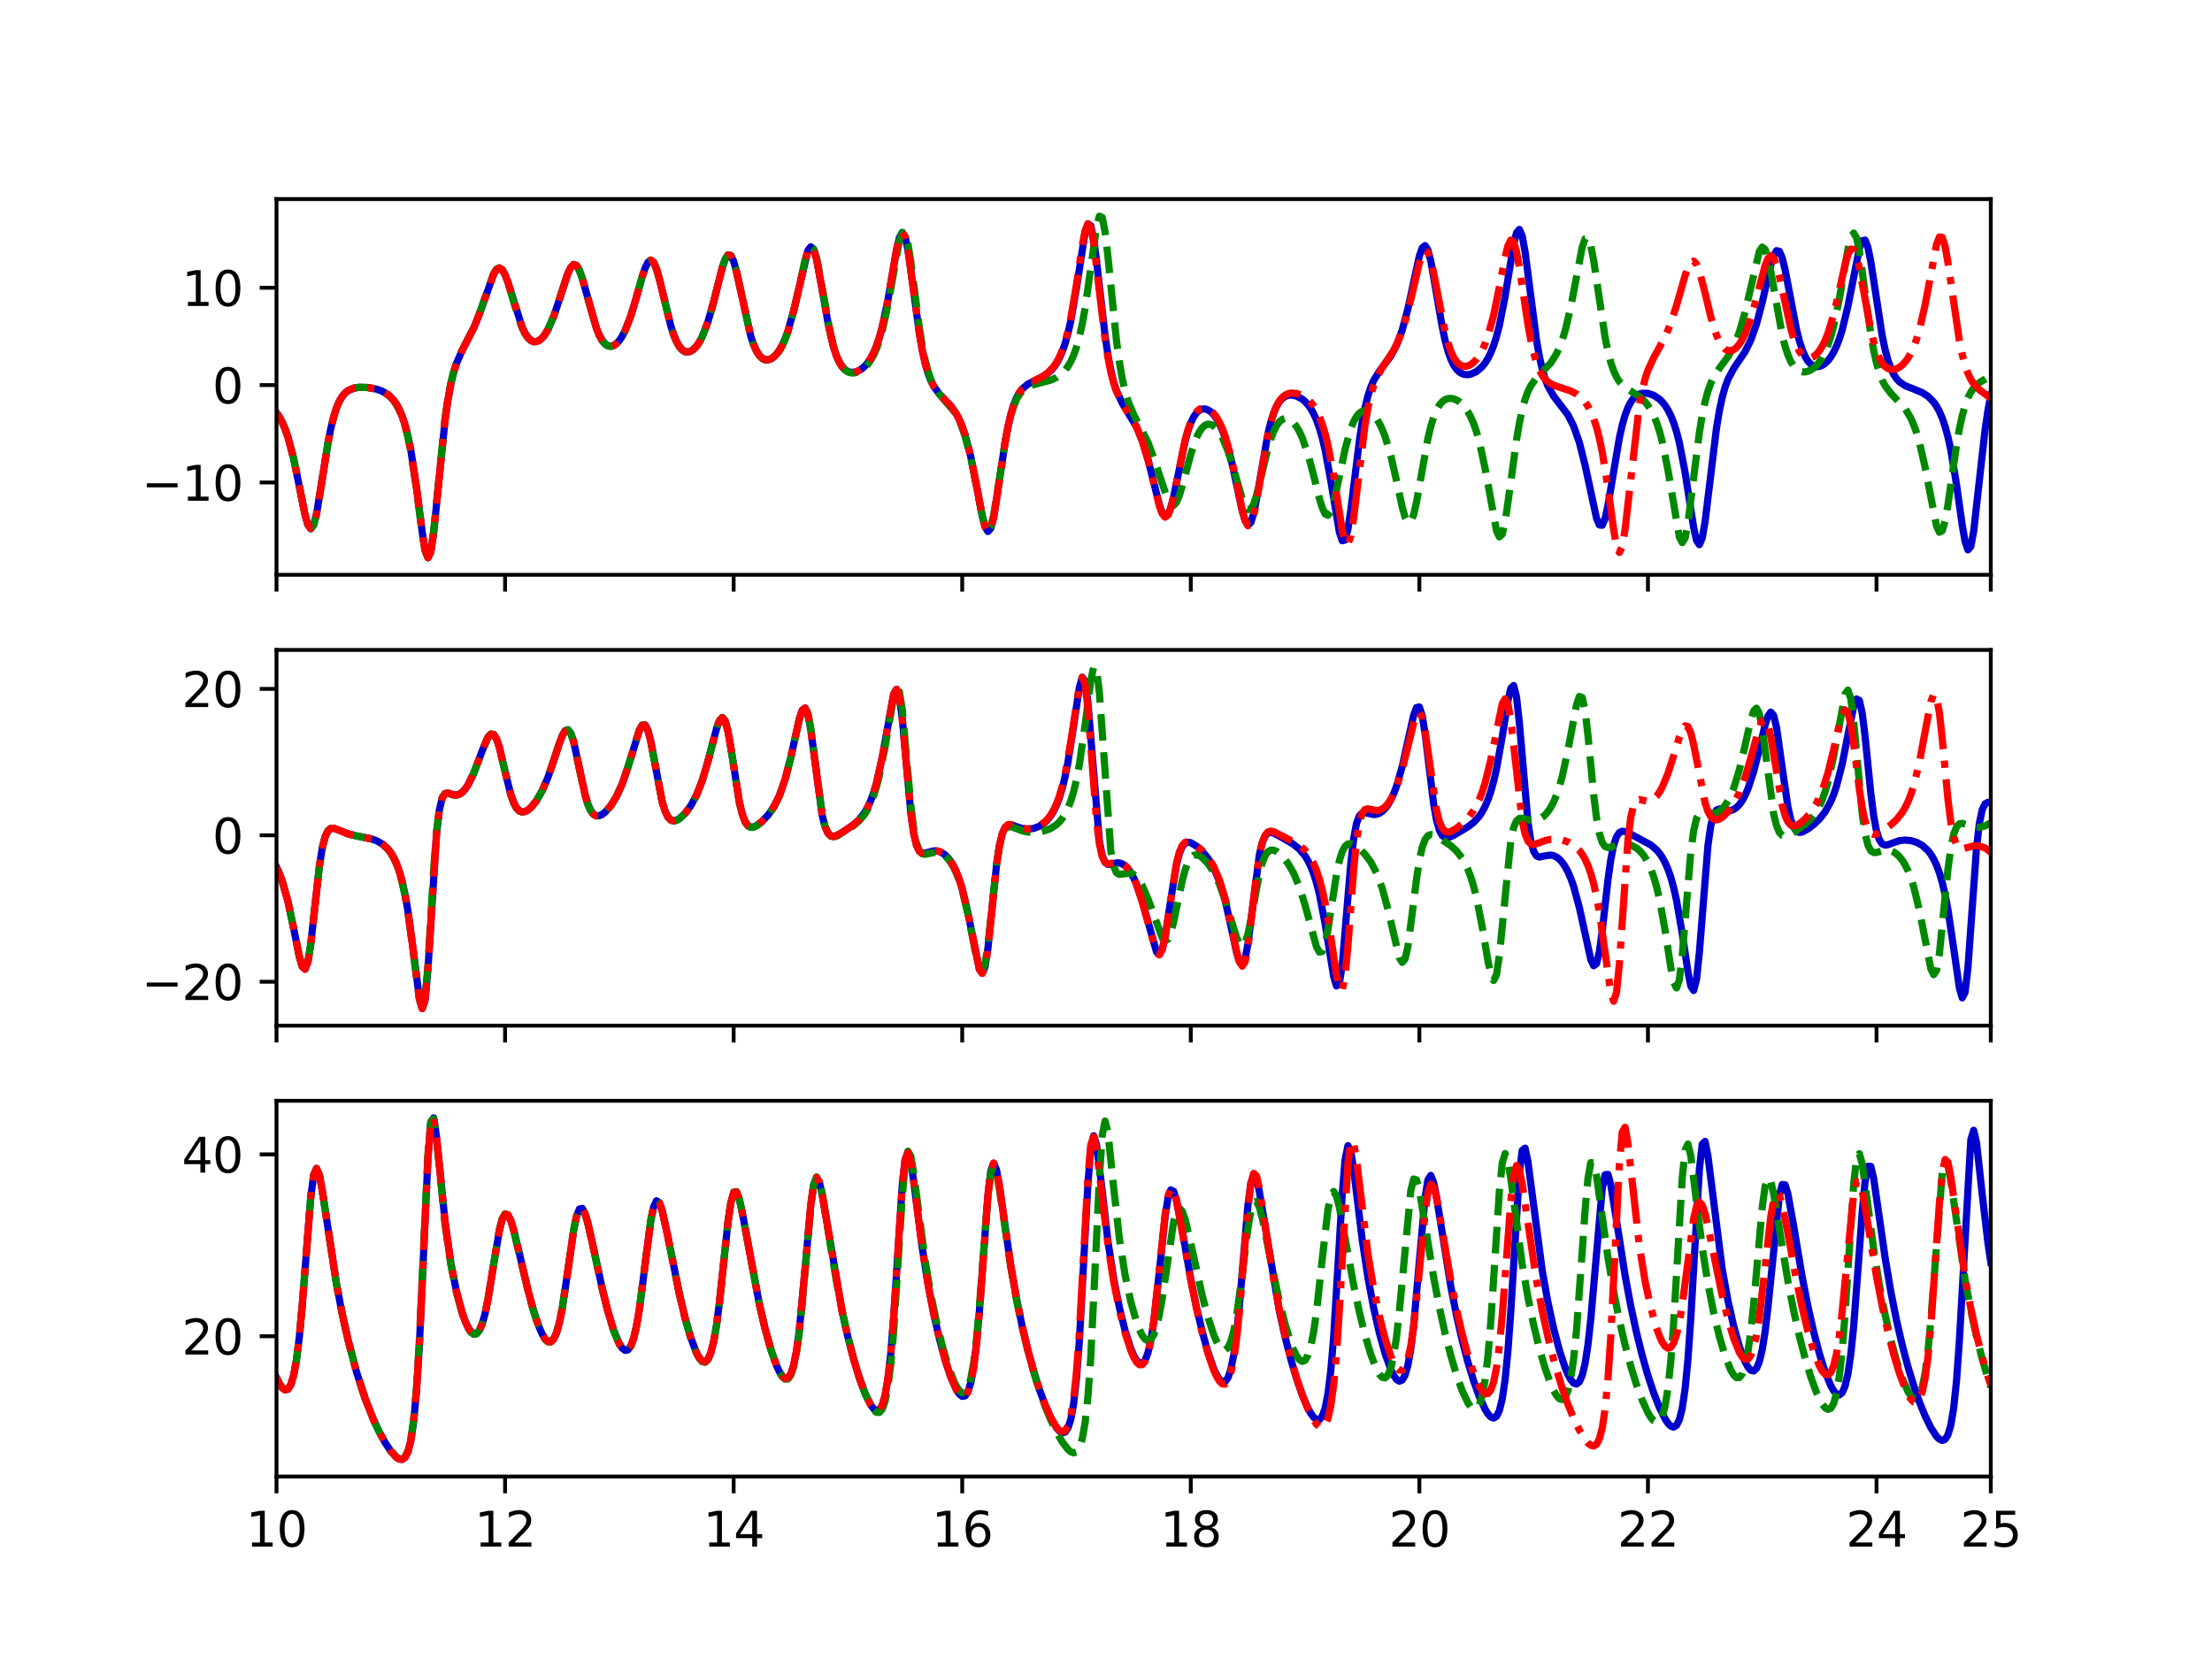 <?xml version="1.0" encoding="utf-8" standalone="no"?>
<!DOCTYPE svg PUBLIC "-//W3C//DTD SVG 1.1//EN"
  "http://www.w3.org/Graphics/SVG/1.1/DTD/svg11.dtd">
<svg xmlns:xlink="http://www.w3.org/1999/xlink" width="460.8pt" height="345.6pt" viewBox="0 0 460.8 345.6" xmlns="http://www.w3.org/2000/svg" version="1.1">
 <defs>
  <style type="text/css">*{stroke-linejoin: round; stroke-linecap: butt}</style>
 </defs>
 <g id="figure_1">
  <g id="patch_1">
   <path d="M 0 345.6 
L 460.8 345.6 
L 460.8 0 
L 0 0 
z
" style="fill: #ffffff"/>
  </g>
  <g id="axes_1">
   <g id="patch_2">
    <path d="M 57.6 119.74 
L 414.72 119.74 
L 414.72 41.472 
L 57.6 41.472 
z
" style="fill: #ffffff"/>
   </g>
   <g id="matplotlib.axis_1">
    <g id="xtick_1">
     <g id="line2d_1">
      <defs>
       <path id="md6172435c2" d="M 0 0 
L 0 3.5 
" style="stroke: #000000; stroke-width: 0.8"/>
      </defs>
      <g>
       <use xlink:href="#md6172435c2" x="57.6" y="119.74" style="stroke: #000000; stroke-width: 0.8"/>
      </g>
     </g>
    </g>
    <g id="xtick_2">
     <g id="line2d_2">
      <g>
       <use xlink:href="#md6172435c2" x="105.216" y="119.74" style="stroke: #000000; stroke-width: 0.8"/>
      </g>
     </g>
    </g>
    <g id="xtick_3">
     <g id="line2d_3">
      <g>
       <use xlink:href="#md6172435c2" x="152.832" y="119.74" style="stroke: #000000; stroke-width: 0.8"/>
      </g>
     </g>
    </g>
    <g id="xtick_4">
     <g id="line2d_4">
      <g>
       <use xlink:href="#md6172435c2" x="200.448" y="119.74" style="stroke: #000000; stroke-width: 0.8"/>
      </g>
     </g>
    </g>
    <g id="xtick_5">
     <g id="line2d_5">
      <g>
       <use xlink:href="#md6172435c2" x="248.064" y="119.74" style="stroke: #000000; stroke-width: 0.8"/>
      </g>
     </g>
    </g>
    <g id="xtick_6">
     <g id="line2d_6">
      <g>
       <use xlink:href="#md6172435c2" x="295.68" y="119.74" style="stroke: #000000; stroke-width: 0.8"/>
      </g>
     </g>
    </g>
    <g id="xtick_7">
     <g id="line2d_7">
      <g>
       <use xlink:href="#md6172435c2" x="343.296" y="119.74" style="stroke: #000000; stroke-width: 0.8"/>
      </g>
     </g>
    </g>
    <g id="xtick_8">
     <g id="line2d_8">
      <g>
       <use xlink:href="#md6172435c2" x="390.912" y="119.74" style="stroke: #000000; stroke-width: 0.8"/>
      </g>
     </g>
    </g>
    <g id="xtick_9">
     <g id="line2d_9">
      <g>
       <use xlink:href="#md6172435c2" x="414.72" y="119.74" style="stroke: #000000; stroke-width: 0.8"/>
      </g>
     </g>
    </g>
   </g>
   <g id="matplotlib.axis_2">
    <g id="ytick_1">
     <g id="line2d_10">
      <defs>
       <path id="mc2be2510e4" d="M 0 0 
L -3.5 0 
" style="stroke: #000000; stroke-width: 0.8"/>
      </defs>
      <g>
       <use xlink:href="#mc2be2510e4" x="57.6" y="100.509" style="stroke: #000000; stroke-width: 0.8"/>
      </g>
     </g>
     <g id="text_1">
      <!-- −10 -->
      <g transform="translate(29.495 104.308)scale(0.1 -0.1)">
       <defs>
        <path id="DejaVuSans-2212" d="M 678 2272 
L 4684 2272 
L 4684 1741 
L 678 1741 
L 678 2272 
z
" transform="scale(0.016)"/>
        <path id="DejaVuSans-31" d="M 794 531 
L 1825 531 
L 1825 4091 
L 703 3866 
L 703 4441 
L 1819 4666 
L 2450 4666 
L 2450 531 
L 3481 531 
L 3481 0 
L 794 0 
L 794 531 
z
" transform="scale(0.016)"/>
        <path id="DejaVuSans-30" d="M 2034 4250 
Q 1547 4250 1301 3770 
Q 1056 3291 1056 2328 
Q 1056 1369 1301 889 
Q 1547 409 2034 409 
Q 2525 409 2770 889 
Q 3016 1369 3016 2328 
Q 3016 3291 2770 3770 
Q 2525 4250 2034 4250 
z
M 2034 4750 
Q 2819 4750 3233 4129 
Q 3647 3509 3647 2328 
Q 3647 1150 3233 529 
Q 2819 -91 2034 -91 
Q 1250 -91 836 529 
Q 422 1150 422 2328 
Q 422 3509 836 4129 
Q 1250 4750 2034 4750 
z
" transform="scale(0.016)"/>
       </defs>
       <use xlink:href="#DejaVuSans-2212"/>
       <use xlink:href="#DejaVuSans-31" x="83.789"/>
       <use xlink:href="#DejaVuSans-30" x="147.412"/>
      </g>
     </g>
    </g>
    <g id="ytick_2">
     <g id="line2d_11">
      <g>
       <use xlink:href="#mc2be2510e4" x="57.6" y="80.226" style="stroke: #000000; stroke-width: 0.8"/>
      </g>
     </g>
     <g id="text_2">
      <!-- 0 -->
      <g transform="translate(44.237 84.025)scale(0.1 -0.1)">
       <use xlink:href="#DejaVuSans-30"/>
      </g>
     </g>
    </g>
    <g id="ytick_3">
     <g id="line2d_12">
      <g>
       <use xlink:href="#mc2be2510e4" x="57.6" y="59.942" style="stroke: #000000; stroke-width: 0.8"/>
      </g>
     </g>
     <g id="text_3">
      <!-- 10 -->
      <g transform="translate(37.875 63.741)scale(0.1 -0.1)">
       <use xlink:href="#DejaVuSans-31"/>
       <use xlink:href="#DejaVuSans-30" x="63.623"/>
      </g>
     </g>
    </g>
   </g>
   <g id="line2d_13">
    <path d="M 57.6 86.003 
L 58.195 86.874 
L 58.79 87.983 
L 59.386 89.364 
L 59.981 91.061 
L 61.171 95.536 
L 62.362 101.366 
L 63.552 107.282 
L 64.147 109.323 
L 64.742 110.117 
L 65.338 109.367 
L 65.933 107.119 
L 67.123 99.841 
L 68.314 92.316 
L 68.909 89.278 
L 69.504 86.841 
L 70.099 84.967 
L 70.694 83.575 
L 71.29 82.571 
L 71.885 81.866 
L 72.48 81.383 
L 73.67 80.86 
L 74.861 80.679 
L 76.646 80.73 
L 78.432 81.062 
L 79.622 81.493 
L 80.813 82.203 
L 81.408 82.716 
L 82.003 83.376 
L 82.598 84.226 
L 83.194 85.32 
L 83.789 86.729 
L 84.384 88.535 
L 84.979 90.838 
L 85.574 93.735 
L 86.765 101.529 
L 87.955 110.857 
L 88.55 114.545 
L 89.146 116.183 
L 89.741 114.987 
L 90.336 111.022 
L 92.717 87.471 
L 93.312 83.282 
L 93.907 80.042 
L 94.502 77.577 
L 95.098 75.692 
L 96.288 72.965 
L 98.669 68.357 
L 99.859 65.434 
L 102.835 57.1 
L 103.43 56.154 
L 104.026 55.821 
L 104.621 56.184 
L 105.216 57.22 
L 105.811 58.805 
L 108.787 68.213 
L 109.382 69.432 
L 109.978 70.321 
L 110.573 70.892 
L 111.168 71.166 
L 111.763 71.164 
L 112.358 70.903 
L 112.954 70.394 
L 113.549 69.642 
L 114.144 68.648 
L 115.334 65.944 
L 116.525 62.407 
L 118.31 56.916 
L 118.906 55.693 
L 119.501 55.111 
L 120.096 55.301 
L 120.691 56.276 
L 121.286 57.921 
L 124.262 68.441 
L 124.858 69.857 
L 125.453 70.913 
L 126.048 71.626 
L 126.643 72.024 
L 127.238 72.134 
L 127.834 71.979 
L 128.429 71.574 
L 129.024 70.926 
L 129.619 70.033 
L 130.214 68.89 
L 131.405 65.838 
L 132.595 61.877 
L 133.786 57.641 
L 134.381 55.861 
L 134.976 54.636 
L 135.571 54.195 
L 136.166 54.668 
L 136.762 56.028 
L 137.357 58.091 
L 139.738 67.881 
L 140.333 69.708 
L 140.928 71.136 
L 141.523 72.176 
L 142.118 72.864 
L 142.714 73.236 
L 143.309 73.328 
L 143.904 73.165 
L 144.499 72.763 
L 145.094 72.127 
L 145.69 71.252 
L 146.285 70.124 
L 147.475 67.051 
L 148.666 62.876 
L 150.451 55.816 
L 151.046 54.074 
L 151.642 53.137 
L 152.237 53.239 
L 152.832 54.434 
L 153.427 56.565 
L 156.403 70.06 
L 156.998 71.809 
L 157.594 73.121 
L 158.189 74.042 
L 158.784 74.623 
L 159.379 74.915 
L 159.974 74.957 
L 160.57 74.777 
L 161.165 74.387 
L 161.76 73.789 
L 162.355 72.973 
L 162.95 71.919 
L 163.546 70.598 
L 164.141 68.981 
L 165.331 64.76 
L 168.307 52.163 
L 168.902 51.412 
L 169.498 52.008 
L 170.093 53.927 
L 171.283 60.35 
L 172.474 67.228 
L 173.664 72.376 
L 174.259 74.158 
L 174.854 75.476 
L 175.45 76.406 
L 176.045 77.022 
L 176.64 77.389 
L 177.235 77.556 
L 177.83 77.561 
L 178.426 77.425 
L 179.021 77.158 
L 179.616 76.76 
L 180.211 76.218 
L 180.806 75.513 
L 181.402 74.614 
L 181.997 73.481 
L 182.592 72.063 
L 183.187 70.305 
L 183.782 68.148 
L 184.973 62.489 
L 186.758 52.059 
L 187.354 49.509 
L 187.949 48.435 
L 188.544 49.261 
L 189.139 51.951 
L 190.33 60.666 
L 191.52 69.416 
L 192.115 72.858 
L 192.71 75.588 
L 193.306 77.682 
L 193.901 79.258 
L 194.496 80.442 
L 195.686 82.074 
L 198.067 84.579 
L 199.258 86.319 
L 199.853 87.472 
L 200.448 88.881 
L 201.043 90.598 
L 202.234 95.143 
L 203.424 101.167 
L 204.614 107.472 
L 205.21 109.744 
L 205.805 110.727 
L 206.4 110.065 
L 206.995 107.774 
L 208.186 100.116 
L 209.376 92.144 
L 209.971 88.931 
L 210.566 86.355 
L 211.162 84.371 
L 211.757 82.888 
L 212.352 81.802 
L 212.947 81.015 
L 214.138 80.015 
L 215.923 79.13 
L 217.709 78.194 
L 218.899 77.219 
L 219.494 76.545 
L 220.09 75.696 
L 220.685 74.625 
L 221.28 73.273 
L 221.875 71.572 
L 222.47 69.445 
L 223.066 66.818 
L 224.256 59.931 
L 226.042 48.442 
L 226.637 46.621 
L 227.232 47.017 
L 227.827 49.754 
L 228.422 54.287 
L 230.208 69.934 
L 230.803 73.95 
L 231.398 77.124 
L 231.994 79.561 
L 232.589 81.414 
L 233.779 83.978 
L 236.755 88.911 
L 237.946 91.786 
L 239.136 95.675 
L 241.517 105.167 
L 242.112 106.82 
L 242.707 107.585 
L 243.302 107.252 
L 243.898 105.808 
L 244.493 103.458 
L 246.874 91.944 
L 247.469 89.796 
L 248.064 88.112 
L 248.659 86.863 
L 249.254 85.999 
L 249.85 85.463 
L 250.445 85.206 
L 251.04 85.188 
L 251.635 85.384 
L 252.23 85.781 
L 252.826 86.379 
L 253.421 87.191 
L 254.016 88.237 
L 254.611 89.549 
L 255.206 91.159 
L 256.397 95.388 
L 257.587 100.864 
L 258.778 106.452 
L 259.373 108.451 
L 259.968 109.35 
L 260.563 108.859 
L 261.158 106.974 
L 261.754 103.998 
L 264.134 90.326 
L 264.73 87.922 
L 265.325 86.058 
L 265.92 84.673 
L 266.515 83.684 
L 267.11 83.013 
L 267.706 82.591 
L 268.301 82.361 
L 268.896 82.285 
L 270.086 82.496 
L 271.277 83.144 
L 271.872 83.648 
L 272.467 84.3 
L 273.062 85.13 
L 273.658 86.18 
L 274.253 87.499 
L 274.848 89.148 
L 275.443 91.194 
L 276.038 93.698 
L 277.229 100.168 
L 279.014 110.85 
L 279.61 112.648 
L 280.205 112.496 
L 280.8 110.233 
L 281.395 106.272 
L 283.181 91.803 
L 283.776 87.937 
L 284.371 84.843 
L 284.966 82.454 
L 285.562 80.642 
L 286.157 79.269 
L 287.347 77.335 
L 289.728 74.176 
L 290.918 71.947 
L 292.109 68.75 
L 293.299 64.282 
L 295.68 53.325 
L 296.275 51.64 
L 296.87 51.163 
L 297.466 52.1 
L 298.061 54.356 
L 299.251 61.201 
L 300.442 68.111 
L 301.037 70.886 
L 301.632 73.107 
L 302.227 74.805 
L 302.822 76.052 
L 303.418 76.926 
L 304.013 77.506 
L 304.608 77.856 
L 305.203 78.024 
L 305.798 78.046 
L 306.394 77.945 
L 307.584 77.404 
L 308.774 76.37 
L 309.37 75.619 
L 309.965 74.666 
L 310.56 73.467 
L 311.155 71.965 
L 311.75 70.097 
L 312.346 67.799 
L 313.536 61.765 
L 315.322 50.904 
L 315.917 48.496 
L 316.512 47.796 
L 317.107 49.175 
L 317.702 52.455 
L 320.083 70.853 
L 320.678 74.238 
L 321.274 76.888 
L 321.869 78.909 
L 322.464 80.435 
L 323.654 82.521 
L 326.63 86.432 
L 327.821 88.784 
L 329.011 92.183 
L 330.202 96.914 
L 332.582 107.959 
L 333.178 109.361 
L 333.773 109.423 
L 334.368 108.016 
L 334.963 105.34 
L 337.344 91.223 
L 337.939 88.568 
L 338.534 86.477 
L 339.13 84.897 
L 339.725 83.749 
L 340.32 82.947 
L 340.915 82.415 
L 341.51 82.09 
L 342.106 81.924 
L 343.296 81.945 
L 344.486 82.345 
L 345.677 83.135 
L 346.272 83.714 
L 346.867 84.453 
L 347.462 85.389 
L 348.058 86.572 
L 348.653 88.061 
L 349.248 89.924 
L 349.843 92.235 
L 351.034 98.399 
L 352.819 109.897 
L 353.414 112.577 
L 354.01 113.462 
L 354.605 112.102 
L 355.2 108.661 
L 357.581 89.131 
L 358.176 85.565 
L 358.771 82.78 
L 359.366 80.656 
L 359.962 79.043 
L 361.152 76.785 
L 363.533 73.246 
L 364.723 70.842 
L 365.914 67.484 
L 367.104 62.975 
L 368.89 55.21 
L 369.485 53.261 
L 370.08 52.216 
L 370.675 52.352 
L 371.27 53.732 
L 371.866 56.16 
L 374.246 68.632 
L 374.842 70.992 
L 375.437 72.851 
L 376.032 74.245 
L 376.627 75.233 
L 377.222 75.883 
L 377.818 76.254 
L 378.413 76.394 
L 379.008 76.337 
L 379.603 76.103 
L 380.198 75.7 
L 380.794 75.121 
L 381.389 74.352 
L 381.984 73.365 
L 382.579 72.125 
L 383.174 70.587 
L 383.77 68.708 
L 384.96 63.795 
L 387.341 51.76 
L 387.936 50.142 
L 388.531 50.014 
L 389.126 51.545 
L 389.722 54.507 
L 392.102 69.965 
L 392.698 72.812 
L 393.293 75.045 
L 393.888 76.735 
L 394.483 77.981 
L 395.078 78.882 
L 395.674 79.529 
L 396.864 80.341 
L 398.65 81.045 
L 400.435 81.783 
L 401.626 82.552 
L 402.816 83.763 
L 403.411 84.619 
L 404.006 85.707 
L 404.602 87.086 
L 405.197 88.832 
L 405.792 91.027 
L 406.387 93.751 
L 407.578 100.933 
L 408.768 109.404 
L 409.363 112.826 
L 409.958 114.545 
L 410.554 113.86 
L 411.149 110.715 
L 412.339 100.05 
L 413.53 89.515 
L 414.125 85.469 
L 414.72 82.295 
L 414.72 82.295 
" clip-path="url(#pd86bfc96ea)" style="fill: none; stroke: #0000cc; stroke-width: 1.5; stroke-linecap: square"/>
   </g>
   <g id="line2d_14">
    <path d="M 57.6 86.003 
L 58.195 86.874 
L 58.79 87.982 
L 59.386 89.364 
L 59.981 91.06 
L 61.171 95.534 
L 62.362 101.365 
L 63.552 107.283 
L 64.147 109.325 
L 64.742 110.119 
L 65.338 109.369 
L 65.933 107.121 
L 67.123 99.842 
L 68.314 92.317 
L 68.909 89.279 
L 69.504 86.843 
L 70.099 84.969 
L 70.694 83.577 
L 71.29 82.573 
L 71.885 81.868 
L 72.48 81.386 
L 73.67 80.864 
L 74.861 80.685 
L 76.646 80.741 
L 78.432 81.082 
L 79.622 81.523 
L 80.813 82.25 
L 81.408 82.775 
L 82.003 83.45 
L 82.598 84.32 
L 83.194 85.439 
L 83.789 86.879 
L 84.384 88.725 
L 84.979 91.074 
L 85.574 94.025 
L 86.765 101.92 
L 87.955 111.212 
L 88.55 114.756 
L 89.146 116.163 
L 89.741 114.716 
L 90.336 110.559 
L 92.717 87.092 
L 93.312 82.994 
L 93.907 79.832 
L 94.502 77.426 
L 95.098 75.583 
L 96.288 72.9 
L 98.669 68.285 
L 99.859 65.336 
L 102.835 57.001 
L 103.43 56.087 
L 104.026 55.797 
L 104.621 56.208 
L 105.216 57.29 
L 105.811 58.913 
L 108.192 66.801 
L 108.787 68.328 
L 109.382 69.529 
L 109.978 70.399 
L 110.573 70.951 
L 111.168 71.208 
L 111.763 71.189 
L 112.358 70.912 
L 112.954 70.388 
L 113.549 69.621 
L 114.144 68.612 
L 115.334 65.876 
L 116.525 62.31 
L 118.31 56.817 
L 118.906 55.617 
L 119.501 55.07 
L 120.096 55.302 
L 120.691 56.322 
L 121.286 58.006 
L 124.262 68.553 
L 124.858 69.954 
L 125.453 70.994 
L 126.048 71.692 
L 126.643 72.076 
L 127.238 72.174 
L 127.834 72.007 
L 128.429 71.591 
L 129.024 70.932 
L 129.619 70.029 
L 130.214 68.875 
L 131.405 65.797 
L 132.595 61.81 
L 133.786 57.559 
L 134.381 55.783 
L 134.976 54.572 
L 135.571 54.157 
L 136.166 54.662 
L 136.762 56.056 
L 137.357 58.149 
L 139.738 67.976 
L 140.333 69.798 
L 140.928 71.217 
L 141.523 72.249 
L 142.118 72.929 
L 142.714 73.294 
L 143.309 73.38 
L 143.904 73.213 
L 144.499 72.807 
L 145.094 72.168 
L 145.69 71.289 
L 146.285 70.159 
L 147.475 67.077 
L 148.666 62.887 
L 150.451 55.787 
L 151.046 54.031 
L 151.642 53.086 
L 152.237 53.187 
L 152.832 54.389 
L 153.427 56.534 
L 156.403 70.105 
L 156.998 71.862 
L 157.594 73.179 
L 158.189 74.104 
L 158.784 74.69 
L 159.379 74.987 
L 159.974 75.035 
L 160.57 74.86 
L 161.165 74.478 
L 161.76 73.89 
L 162.355 73.086 
L 162.95 72.045 
L 163.546 70.741 
L 164.141 69.139 
L 165.331 64.948 
L 166.522 59.558 
L 167.712 54.113 
L 168.307 52.189 
L 168.902 51.344 
L 169.498 51.849 
L 170.093 53.703 
L 170.688 56.611 
L 173.069 69.96 
L 173.664 72.314 
L 174.259 74.139 
L 174.854 75.493 
L 175.45 76.454 
L 176.045 77.096 
L 176.64 77.486 
L 177.235 77.677 
L 177.83 77.705 
L 178.426 77.596 
L 179.021 77.359 
L 179.616 76.997 
L 180.211 76.5 
L 180.806 75.849 
L 181.402 75.016 
L 181.997 73.964 
L 182.592 72.644 
L 183.187 71 
L 183.782 68.973 
L 184.973 63.574 
L 187.354 50.068 
L 187.949 48.415 
L 188.544 48.597 
L 189.139 50.75 
L 189.734 54.495 
L 191.52 68.256 
L 192.115 71.973 
L 192.71 74.959 
L 193.306 77.269 
L 193.901 79.017 
L 194.496 80.331 
L 195.686 82.128 
L 198.662 85.585 
L 199.853 87.723 
L 200.448 89.148 
L 201.043 90.878 
L 202.234 95.423 
L 203.424 101.369 
L 204.614 107.455 
L 205.21 109.573 
L 205.805 110.409 
L 206.4 109.648 
L 206.995 107.336 
L 208.186 99.843 
L 209.376 92.131 
L 209.971 89.03 
L 210.566 86.547 
L 211.162 84.638 
L 211.757 83.218 
L 212.352 82.186 
L 212.947 81.45 
L 213.542 80.931 
L 214.733 80.303 
L 216.518 79.816 
L 218.899 79.182 
L 220.09 78.636 
L 221.28 77.762 
L 221.875 77.138 
L 222.47 76.339 
L 223.066 75.315 
L 223.661 74.004 
L 224.256 72.328 
L 224.851 70.198 
L 225.446 67.519 
L 226.042 64.213 
L 227.232 55.806 
L 228.422 47.302 
L 229.018 45.03 
L 229.613 45.297 
L 230.208 48.317 
L 230.803 53.455 
L 232.589 71.011 
L 233.184 75.416 
L 233.779 78.868 
L 234.374 81.506 
L 234.97 83.516 
L 236.16 86.355 
L 239.136 92.15 
L 240.326 95.326 
L 243.302 104.268 
L 243.898 105.136 
L 244.493 105.277 
L 245.088 104.625 
L 245.683 103.245 
L 246.874 99.079 
L 248.064 94.616 
L 249.254 91.16 
L 249.85 89.96 
L 250.445 89.111 
L 251.04 88.588 
L 251.635 88.363 
L 252.23 88.412 
L 252.826 88.716 
L 253.421 89.264 
L 254.016 90.056 
L 254.611 91.095 
L 255.802 93.936 
L 256.992 97.73 
L 258.778 103.905 
L 259.373 105.375 
L 259.968 106.147 
L 260.563 106.046 
L 261.158 105.033 
L 261.754 103.231 
L 262.944 98.306 
L 264.134 93.43 
L 264.73 91.454 
L 265.325 89.871 
L 265.92 88.682 
L 266.515 87.86 
L 267.11 87.368 
L 267.706 87.169 
L 268.301 87.235 
L 268.896 87.544 
L 269.491 88.089 
L 270.086 88.87 
L 270.682 89.898 
L 271.277 91.188 
L 272.467 94.603 
L 273.658 99.052 
L 274.848 103.811 
L 275.443 105.766 
L 276.038 107.033 
L 276.634 107.337 
L 277.229 106.551 
L 277.824 104.752 
L 279.014 99.275 
L 280.205 93.562 
L 281.395 89.288 
L 281.99 87.82 
L 282.586 86.762 
L 283.181 86.062 
L 283.776 85.669 
L 284.371 85.54 
L 284.966 85.643 
L 285.562 85.961 
L 286.157 86.486 
L 286.752 87.226 
L 287.347 88.197 
L 287.942 89.424 
L 288.538 90.937 
L 289.728 94.928 
L 290.918 100.146 
L 292.109 105.634 
L 292.704 107.738 
L 293.299 108.876 
L 293.894 108.732 
L 294.49 107.235 
L 295.085 104.602 
L 297.466 91.3 
L 298.061 88.828 
L 298.656 86.888 
L 299.251 85.432 
L 299.846 84.389 
L 300.442 83.684 
L 301.037 83.248 
L 301.632 83.028 
L 302.227 82.983 
L 302.822 83.088 
L 303.418 83.329 
L 304.013 83.704 
L 304.608 84.223 
L 305.203 84.903 
L 305.798 85.774 
L 306.394 86.873 
L 306.989 88.248 
L 307.584 89.954 
L 308.179 92.048 
L 309.37 97.559 
L 311.75 110.563 
L 312.346 111.843 
L 312.941 111.281 
L 313.536 108.849 
L 314.726 100.42 
L 315.917 91.644 
L 316.512 88.136 
L 317.107 85.336 
L 317.702 83.18 
L 318.298 81.556 
L 318.893 80.34 
L 320.083 78.691 
L 323.059 75.598 
L 324.25 73.693 
L 324.845 72.413 
L 325.44 70.845 
L 326.035 68.935 
L 327.226 63.928 
L 329.606 51.453 
L 330.202 49.736 
L 330.797 49.576 
L 331.392 51.159 
L 331.987 54.248 
L 334.368 70.291 
L 334.963 73.22 
L 335.558 75.512 
L 336.154 77.249 
L 336.749 78.536 
L 337.344 79.481 
L 338.534 80.707 
L 340.32 81.849 
L 341.51 82.634 
L 342.701 83.723 
L 343.296 84.462 
L 343.891 85.383 
L 344.486 86.536 
L 345.082 87.977 
L 345.677 89.774 
L 346.272 91.995 
L 347.462 97.911 
L 349.843 111.895 
L 350.438 113.044 
L 351.034 112.074 
L 351.629 109.044 
L 352.819 99.461 
L 354.01 90.107 
L 354.605 86.493 
L 355.2 83.649 
L 355.795 81.473 
L 356.39 79.825 
L 356.986 78.565 
L 358.176 76.721 
L 359.962 74.308 
L 361.152 72.188 
L 362.342 69.185 
L 363.533 64.984 
L 366.509 52.328 
L 367.104 51.477 
L 367.699 51.953 
L 368.294 53.757 
L 368.89 56.607 
L 371.27 69.808 
L 371.866 72.151 
L 372.461 73.969 
L 373.056 75.319 
L 373.651 76.274 
L 374.246 76.909 
L 374.842 77.289 
L 375.437 77.465 
L 376.032 77.474 
L 376.627 77.338 
L 377.222 77.067 
L 377.818 76.662 
L 378.413 76.11 
L 379.008 75.392 
L 379.603 74.477 
L 380.198 73.324 
L 380.794 71.883 
L 381.389 70.1 
L 381.984 67.915 
L 383.174 62.213 
L 384.96 51.89 
L 385.555 49.465 
L 386.15 48.544 
L 386.746 49.516 
L 387.341 52.304 
L 388.531 61.022 
L 389.722 69.623 
L 390.317 72.986 
L 390.912 75.646 
L 391.507 77.683 
L 392.102 79.213 
L 392.698 80.36 
L 393.888 81.937 
L 396.864 85.095 
L 398.054 87.107 
L 398.65 88.459 
L 399.245 90.114 
L 399.84 92.124 
L 401.03 97.341 
L 403.411 109.557 
L 404.006 110.88 
L 404.602 110.566 
L 405.197 108.54 
L 405.792 105.146 
L 407.578 92.732 
L 408.173 89.339 
L 408.768 86.597 
L 409.363 84.473 
L 409.958 82.874 
L 410.554 81.695 
L 411.149 80.832 
L 412.339 79.708 
L 414.125 78.631 
L 414.72 78.273 
L 414.72 78.273 
" clip-path="url(#pd86bfc96ea)" style="fill: none; stroke-dasharray: 5.55,2.4; stroke-dashoffset: 0; stroke: #008800; stroke-width: 1.5"/>
   </g>
   <g id="line2d_15">
    <path d="M 57.6 86.003 
L 58.195 86.874 
L 58.79 87.982 
L 59.386 89.364 
L 59.981 91.06 
L 61.171 95.535 
L 62.362 101.365 
L 63.552 107.282 
L 64.147 109.322 
L 64.742 110.118 
L 65.338 109.368 
L 65.933 107.12 
L 67.123 99.842 
L 68.314 92.315 
L 68.909 89.278 
L 69.504 86.843 
L 70.099 84.968 
L 70.694 83.575 
L 71.29 82.571 
L 71.885 81.866 
L 72.48 81.384 
L 73.67 80.86 
L 74.861 80.679 
L 76.646 80.731 
L 78.432 81.064 
L 79.622 81.496 
L 80.813 82.207 
L 82.003 83.383 
L 82.598 84.234 
L 83.194 85.331 
L 83.789 86.742 
L 84.384 88.553 
L 84.979 90.859 
L 85.574 93.762 
L 86.765 101.565 
L 87.955 110.888 
L 88.55 114.565 
L 89.146 116.182 
L 89.741 114.966 
L 90.336 110.982 
L 92.717 87.434 
L 93.312 83.262 
L 93.907 80.022 
L 94.502 77.562 
L 95.098 75.681 
L 96.288 72.958 
L 98.669 68.351 
L 99.859 65.426 
L 102.835 57.094 
L 103.43 56.15 
L 104.026 55.824 
L 104.621 56.186 
L 105.216 57.226 
L 105.811 58.812 
L 108.787 68.219 
L 109.382 69.437 
L 109.978 70.325 
L 110.573 70.895 
L 111.168 71.168 
L 111.763 71.164 
L 112.358 70.902 
L 112.954 70.392 
L 113.549 69.639 
L 114.144 68.645 
L 115.334 65.939 
L 116.525 62.4 
L 118.31 56.91 
L 118.906 55.69 
L 119.501 55.11 
L 120.096 55.303 
L 120.691 56.282 
L 121.286 57.929 
L 124.262 68.447 
L 124.858 69.861 
L 125.453 70.916 
L 126.048 71.628 
L 126.643 72.024 
L 127.238 72.133 
L 127.834 71.977 
L 128.429 71.571 
L 129.024 70.922 
L 129.619 70.028 
L 130.214 68.884 
L 131.405 65.829 
L 132.595 61.867 
L 133.786 57.633 
L 134.381 55.855 
L 134.976 54.633 
L 135.571 54.196 
L 136.166 54.673 
L 136.762 56.037 
L 137.357 58.102 
L 139.738 67.889 
L 140.333 69.715 
L 140.928 71.14 
L 141.523 72.18 
L 142.118 72.865 
L 142.714 73.236 
L 143.309 73.327 
L 143.904 73.162 
L 144.499 72.76 
L 145.094 72.122 
L 145.69 71.246 
L 146.285 70.117 
L 147.475 67.041 
L 148.666 62.864 
L 150.451 55.806 
L 151.046 54.067 
L 151.642 53.136 
L 152.237 53.244 
L 152.832 54.443 
L 153.427 56.579 
L 156.403 70.07 
L 156.998 71.816 
L 157.594 73.126 
L 158.189 74.044 
L 158.784 74.624 
L 159.379 74.914 
L 159.974 74.955 
L 160.57 74.773 
L 161.165 74.381 
L 161.76 73.782 
L 162.355 72.964 
L 162.95 71.908 
L 163.546 70.586 
L 164.141 68.966 
L 165.331 64.739 
L 168.307 52.156 
L 168.902 51.414 
L 169.498 52.022 
L 170.093 53.949 
L 171.283 60.379 
L 172.474 67.251 
L 173.664 72.389 
L 174.259 74.167 
L 174.854 75.481 
L 175.45 76.408 
L 176.045 77.021 
L 176.64 77.386 
L 177.235 77.552 
L 177.83 77.556 
L 178.426 77.418 
L 179.021 77.149 
L 179.616 76.748 
L 180.211 76.204 
L 180.806 75.496 
L 181.402 74.594 
L 181.997 73.456 
L 182.592 72.033 
L 183.187 70.269 
L 183.782 68.105 
L 184.973 62.431 
L 186.758 52.01 
L 187.354 49.481 
L 187.949 48.441 
L 188.544 49.299 
L 189.139 52.023 
L 190.33 60.75 
L 191.52 69.474 
L 192.115 72.901 
L 192.71 75.617 
L 193.306 77.699 
L 193.901 79.266 
L 194.496 80.442 
L 195.686 82.064 
L 198.067 84.558 
L 199.258 86.292 
L 199.853 87.441 
L 200.448 88.847 
L 201.043 90.561 
L 202.234 95.099 
L 203.424 101.124 
L 204.614 107.45 
L 205.21 109.744 
L 205.805 110.751 
L 206.4 110.109 
L 206.995 107.834 
L 208.186 100.172 
L 209.376 92.173 
L 209.971 88.946 
L 210.566 86.358 
L 211.162 84.364 
L 211.757 82.872 
L 212.352 81.779 
L 212.947 80.988 
L 214.138 79.976 
L 215.923 79.071 
L 217.114 78.47 
L 218.304 77.642 
L 219.494 76.374 
L 220.09 75.488 
L 220.685 74.37 
L 221.28 72.961 
L 221.875 71.191 
L 222.47 68.983 
L 223.066 66.266 
L 224.256 59.227 
L 225.446 51.186 
L 226.042 48.065 
L 226.637 46.612 
L 227.232 47.427 
L 227.827 50.514 
L 229.018 60.654 
L 230.208 70.631 
L 230.803 74.474 
L 231.398 77.497 
L 231.994 79.809 
L 232.589 81.568 
L 233.779 84.018 
L 236.755 88.918 
L 237.946 91.836 
L 239.136 95.79 
L 241.517 105.395 
L 242.112 107.027 
L 242.707 107.738 
L 243.302 107.321 
L 243.898 105.778 
L 244.493 103.334 
L 246.874 91.67 
L 247.469 89.531 
L 248.064 87.86 
L 248.659 86.627 
L 249.254 85.775 
L 249.85 85.248 
L 250.445 84.994 
L 251.04 84.976 
L 251.635 85.165 
L 252.23 85.551 
L 252.826 86.133 
L 253.421 86.924 
L 254.016 87.944 
L 254.611 89.225 
L 255.206 90.804 
L 256.397 94.978 
L 257.587 100.467 
L 258.778 106.24 
L 259.373 108.416 
L 259.968 109.523 
L 260.563 109.229 
L 261.158 107.482 
L 261.754 104.558 
L 264.134 90.522 
L 264.73 88.003 
L 265.325 86.041 
L 265.92 84.572 
L 266.515 83.514 
L 267.11 82.783 
L 267.706 82.305 
L 268.301 82.021 
L 268.896 81.886 
L 270.086 81.951 
L 271.277 82.387 
L 272.467 83.217 
L 273.062 83.822 
L 273.658 84.593 
L 274.253 85.57 
L 274.848 86.803 
L 275.443 88.355 
L 276.038 90.295 
L 276.634 92.695 
L 277.824 99.053 
L 279.61 110.505 
L 280.205 112.92 
L 280.8 113.417 
L 281.395 111.646 
L 281.99 107.881 
L 284.371 88.397 
L 284.966 84.974 
L 285.562 82.315 
L 286.157 80.292 
L 286.752 78.753 
L 287.942 76.573 
L 290.323 72.993 
L 291.514 70.5 
L 292.704 67.024 
L 293.894 62.407 
L 295.68 54.748 
L 296.275 52.982 
L 296.87 52.186 
L 297.466 52.601 
L 298.061 54.226 
L 298.656 56.825 
L 301.037 69.158 
L 301.632 71.398 
L 302.227 73.143 
L 302.822 74.437 
L 303.418 75.341 
L 304.013 75.92 
L 304.608 76.231 
L 305.203 76.319 
L 305.798 76.213 
L 306.394 75.932 
L 306.989 75.478 
L 307.584 74.844 
L 308.179 74.011 
L 308.774 72.95 
L 309.37 71.622 
L 309.965 69.983 
L 311.155 65.614 
L 312.346 59.773 
L 313.536 53.535 
L 314.131 51.178 
L 314.726 50.011 
L 315.322 50.415 
L 315.917 52.424 
L 316.512 55.713 
L 318.298 67.613 
L 318.893 70.867 
L 319.488 73.499 
L 320.083 75.538 
L 320.678 77.066 
L 321.274 78.183 
L 321.869 78.984 
L 322.464 79.556 
L 323.654 80.262 
L 325.44 80.855 
L 327.226 81.453 
L 328.416 82.073 
L 329.606 83.049 
L 330.202 83.742 
L 330.797 84.624 
L 331.392 85.75 
L 331.987 87.183 
L 332.582 89.003 
L 333.178 91.297 
L 333.773 94.15 
L 334.963 101.661 
L 336.154 110.353 
L 336.749 113.675 
L 337.344 115.079 
L 337.939 113.903 
L 338.534 110.234 
L 341.51 84.364 
L 342.106 81.275 
L 342.701 78.92 
L 343.296 77.121 
L 344.486 74.54 
L 346.867 70.211 
L 348.058 67.327 
L 349.248 63.635 
L 351.034 57.403 
L 351.629 55.738 
L 352.224 54.666 
L 352.819 54.392 
L 353.414 55.014 
L 354.01 56.481 
L 355.2 61.062 
L 356.39 66.005 
L 357.581 69.831 
L 358.176 71.166 
L 358.771 72.124 
L 359.366 72.738 
L 359.962 73.044 
L 360.557 73.075 
L 361.152 72.854 
L 361.747 72.392 
L 362.342 71.694 
L 362.938 70.752 
L 363.533 69.554 
L 364.723 66.341 
L 365.914 62.083 
L 367.699 55.33 
L 368.294 53.869 
L 368.89 53.28 
L 369.485 53.734 
L 370.08 55.218 
L 370.675 57.52 
L 373.056 68.448 
L 373.651 70.463 
L 374.246 72.036 
L 374.842 73.191 
L 375.437 73.975 
L 376.032 74.438 
L 376.627 74.623 
L 377.222 74.564 
L 377.818 74.283 
L 378.413 73.788 
L 379.008 73.074 
L 379.603 72.129 
L 380.198 70.93 
L 380.794 69.449 
L 381.984 65.546 
L 383.174 60.457 
L 384.365 55.104 
L 384.96 53.035 
L 385.555 51.885 
L 386.15 51.961 
L 386.746 53.344 
L 387.341 55.84 
L 389.722 68.785 
L 390.317 71.233 
L 390.912 73.163 
L 391.507 74.614 
L 392.102 75.651 
L 392.698 76.347 
L 393.293 76.765 
L 393.888 76.959 
L 394.483 76.966 
L 395.078 76.81 
L 395.674 76.503 
L 396.269 76.042 
L 396.864 75.416 
L 397.459 74.604 
L 398.054 73.571 
L 398.65 72.277 
L 399.245 70.673 
L 399.84 68.707 
L 401.03 63.537 
L 403.411 50.919 
L 404.006 49.36 
L 404.602 49.455 
L 405.197 51.332 
L 405.792 54.687 
L 408.173 70.982 
L 408.768 73.856 
L 409.363 76.09 
L 409.958 77.776 
L 410.554 79.03 
L 411.149 79.957 
L 412.339 81.199 
L 414.72 82.979 
L 414.72 82.979 
" clip-path="url(#pd86bfc96ea)" style="fill: none; stroke-dasharray: 9.6,2.4,1.5,2.4; stroke-dashoffset: 0; stroke: #ff0000; stroke-width: 1.5"/>
   </g>
   <g id="patch_3">
    <path d="M 57.6 119.74 
L 57.6 41.472 
" style="fill: none; stroke: #000000; stroke-width: 0.8; stroke-linejoin: miter; stroke-linecap: square"/>
   </g>
   <g id="patch_4">
    <path d="M 414.72 119.74 
L 414.72 41.472 
" style="fill: none; stroke: #000000; stroke-width: 0.8; stroke-linejoin: miter; stroke-linecap: square"/>
   </g>
   <g id="patch_5">
    <path d="M 57.6 119.74 
L 414.72 119.74 
" style="fill: none; stroke: #000000; stroke-width: 0.8; stroke-linejoin: miter; stroke-linecap: square"/>
   </g>
   <g id="patch_6">
    <path d="M 57.6 41.472 
L 414.72 41.472 
" style="fill: none; stroke: #000000; stroke-width: 0.8; stroke-linejoin: miter; stroke-linecap: square"/>
   </g>
  </g>
  <g id="axes_2">
   <g id="patch_7">
    <path d="M 57.6 213.662 
L 414.72 213.662 
L 414.72 135.394 
L 57.6 135.394 
z
" style="fill: #ffffff"/>
   </g>
   <g id="matplotlib.axis_3">
    <g id="xtick_10">
     <g id="line2d_16">
      <g>
       <use xlink:href="#md6172435c2" x="57.6" y="213.662" style="stroke: #000000; stroke-width: 0.8"/>
      </g>
     </g>
    </g>
    <g id="xtick_11">
     <g id="line2d_17">
      <g>
       <use xlink:href="#md6172435c2" x="105.216" y="213.662" style="stroke: #000000; stroke-width: 0.8"/>
      </g>
     </g>
    </g>
    <g id="xtick_12">
     <g id="line2d_18">
      <g>
       <use xlink:href="#md6172435c2" x="152.832" y="213.662" style="stroke: #000000; stroke-width: 0.8"/>
      </g>
     </g>
    </g>
    <g id="xtick_13">
     <g id="line2d_19">
      <g>
       <use xlink:href="#md6172435c2" x="200.448" y="213.662" style="stroke: #000000; stroke-width: 0.8"/>
      </g>
     </g>
    </g>
    <g id="xtick_14">
     <g id="line2d_20">
      <g>
       <use xlink:href="#md6172435c2" x="248.064" y="213.662" style="stroke: #000000; stroke-width: 0.8"/>
      </g>
     </g>
    </g>
    <g id="xtick_15">
     <g id="line2d_21">
      <g>
       <use xlink:href="#md6172435c2" x="295.68" y="213.662" style="stroke: #000000; stroke-width: 0.8"/>
      </g>
     </g>
    </g>
    <g id="xtick_16">
     <g id="line2d_22">
      <g>
       <use xlink:href="#md6172435c2" x="343.296" y="213.662" style="stroke: #000000; stroke-width: 0.8"/>
      </g>
     </g>
    </g>
    <g id="xtick_17">
     <g id="line2d_23">
      <g>
       <use xlink:href="#md6172435c2" x="390.912" y="213.662" style="stroke: #000000; stroke-width: 0.8"/>
      </g>
     </g>
    </g>
    <g id="xtick_18">
     <g id="line2d_24">
      <g>
       <use xlink:href="#md6172435c2" x="414.72" y="213.662" style="stroke: #000000; stroke-width: 0.8"/>
      </g>
     </g>
    </g>
   </g>
   <g id="matplotlib.axis_4">
    <g id="ytick_4">
     <g id="line2d_25">
      <g>
       <use xlink:href="#mc2be2510e4" x="57.6" y="204.514" style="stroke: #000000; stroke-width: 0.8"/>
      </g>
     </g>
     <g id="text_4">
      <!-- −20 -->
      <g transform="translate(29.495 208.313)scale(0.1 -0.1)">
       <defs>
        <path id="DejaVuSans-32" d="M 1228 531 
L 3431 531 
L 3431 0 
L 469 0 
L 469 531 
Q 828 903 1448 1529 
Q 2069 2156 2228 2338 
Q 2531 2678 2651 2914 
Q 2772 3150 2772 3378 
Q 2772 3750 2511 3984 
Q 2250 4219 1831 4219 
Q 1534 4219 1204 4116 
Q 875 4013 500 3803 
L 500 4441 
Q 881 4594 1212 4672 
Q 1544 4750 1819 4750 
Q 2544 4750 2975 4387 
Q 3406 4025 3406 3419 
Q 3406 3131 3298 2873 
Q 3191 2616 2906 2266 
Q 2828 2175 2409 1742 
Q 1991 1309 1228 531 
z
" transform="scale(0.016)"/>
       </defs>
       <use xlink:href="#DejaVuSans-2212"/>
       <use xlink:href="#DejaVuSans-32" x="83.789"/>
       <use xlink:href="#DejaVuSans-30" x="147.412"/>
      </g>
     </g>
    </g>
    <g id="ytick_5">
     <g id="line2d_26">
      <g>
       <use xlink:href="#mc2be2510e4" x="57.6" y="174.009" style="stroke: #000000; stroke-width: 0.8"/>
      </g>
     </g>
     <g id="text_5">
      <!-- 0 -->
      <g transform="translate(44.237 177.808)scale(0.1 -0.1)">
       <use xlink:href="#DejaVuSans-30"/>
      </g>
     </g>
    </g>
    <g id="ytick_6">
     <g id="line2d_27">
      <g>
       <use xlink:href="#mc2be2510e4" x="57.6" y="143.503" style="stroke: #000000; stroke-width: 0.8"/>
      </g>
     </g>
     <g id="text_6">
      <!-- 20 -->
      <g transform="translate(37.875 147.302)scale(0.1 -0.1)">
       <use xlink:href="#DejaVuSans-32"/>
       <use xlink:href="#DejaVuSans-30" x="63.623"/>
      </g>
     </g>
    </g>
   </g>
   <g id="line2d_28">
    <path d="M 57.6 180.648 
L 58.195 181.969 
L 58.79 183.567 
L 59.981 187.774 
L 61.171 193.377 
L 62.362 199.3 
L 62.957 201.352 
L 63.552 201.907 
L 64.147 200.368 
L 64.742 196.625 
L 66.528 180.466 
L 67.123 176.71 
L 67.718 174.338 
L 68.314 173.082 
L 68.909 172.584 
L 69.504 172.534 
L 70.694 172.97 
L 72.48 173.699 
L 74.266 174.132 
L 77.242 174.727 
L 78.432 175.134 
L 79.622 175.785 
L 80.813 176.853 
L 81.408 177.626 
L 82.003 178.624 
L 82.598 179.91 
L 83.194 181.565 
L 83.789 183.688 
L 84.384 186.386 
L 84.979 189.761 
L 86.17 198.611 
L 87.36 207.939 
L 87.955 210.103 
L 88.55 208.363 
L 89.146 201.928 
L 90.931 173.776 
L 91.526 168.737 
L 92.122 166.229 
L 92.717 165.317 
L 93.312 165.207 
L 94.502 165.571 
L 95.098 165.614 
L 95.693 165.45 
L 96.288 165.053 
L 96.883 164.417 
L 97.478 163.545 
L 98.669 161.136 
L 100.454 156.391 
L 101.645 153.638 
L 102.24 152.946 
L 102.835 152.998 
L 103.43 153.921 
L 104.026 155.683 
L 105.216 160.736 
L 106.406 165.504 
L 107.002 167.171 
L 107.597 168.287 
L 108.192 168.913 
L 108.787 169.14 
L 109.382 169.061 
L 109.978 168.748 
L 110.573 168.25 
L 111.763 166.791 
L 112.954 164.717 
L 114.144 161.951 
L 115.334 158.512 
L 116.525 154.855 
L 117.12 153.314 
L 117.715 152.284 
L 118.31 152.032 
L 118.906 152.757 
L 119.501 154.492 
L 120.691 160.029 
L 121.882 165.56 
L 122.477 167.532 
L 123.072 168.867 
L 123.667 169.635 
L 124.262 169.949 
L 124.858 169.925 
L 125.453 169.654 
L 126.048 169.198 
L 127.238 167.847 
L 128.429 165.918 
L 129.619 163.286 
L 130.81 159.838 
L 133.19 152.121 
L 133.786 151.097 
L 134.381 151.038 
L 134.976 152.163 
L 135.571 154.454 
L 137.952 167.041 
L 138.547 168.975 
L 139.142 170.189 
L 139.738 170.812 
L 140.333 170.996 
L 140.928 170.872 
L 141.523 170.536 
L 142.714 169.435 
L 143.904 167.845 
L 145.094 165.65 
L 146.285 162.626 
L 147.475 158.626 
L 149.261 151.812 
L 149.856 150.183 
L 150.451 149.509 
L 151.046 150.166 
L 151.642 152.304 
L 152.237 155.692 
L 154.022 167.11 
L 154.618 169.582 
L 155.213 171.159 
L 155.808 172.001 
L 156.403 172.31 
L 156.998 172.265 
L 157.594 171.998 
L 158.784 171.087 
L 159.974 169.828 
L 161.165 168.134 
L 162.355 165.754 
L 163.546 162.366 
L 164.736 157.743 
L 166.522 149.738 
L 167.117 147.952 
L 167.712 147.486 
L 168.307 148.821 
L 168.902 152.043 
L 171.283 169.889 
L 171.878 172.23 
L 172.474 173.546 
L 173.069 174.124 
L 173.664 174.231 
L 174.259 174.072 
L 175.45 173.426 
L 177.83 171.8 
L 179.021 170.704 
L 180.211 169.133 
L 180.806 168.07 
L 181.402 166.755 
L 181.997 165.127 
L 182.592 163.125 
L 183.782 157.786 
L 186.163 144.598 
L 186.758 143.58 
L 187.354 145.16 
L 187.949 149.614 
L 189.734 169.274 
L 190.33 173.554 
L 190.925 176.089 
L 191.52 177.317 
L 192.115 177.731 
L 192.71 177.724 
L 194.496 177.26 
L 195.091 177.262 
L 195.686 177.394 
L 196.282 177.669 
L 196.877 178.095 
L 197.472 178.689 
L 198.067 179.47 
L 198.662 180.47 
L 199.258 181.726 
L 199.853 183.285 
L 200.448 185.193 
L 201.638 190.194 
L 204.019 201.925 
L 204.614 202.747 
L 205.21 201.349 
L 205.805 197.526 
L 207.59 180.242 
L 208.186 176.208 
L 208.781 173.683 
L 209.376 172.365 
L 209.971 171.852 
L 210.566 171.798 
L 211.757 172.2 
L 212.947 172.594 
L 214.138 172.727 
L 215.328 172.573 
L 216.518 172.121 
L 217.709 171.299 
L 218.304 170.702 
L 218.899 169.94 
L 219.494 168.971 
L 220.09 167.741 
L 220.685 166.185 
L 221.28 164.226 
L 221.875 161.783 
L 222.47 158.785 
L 223.661 151.143 
L 224.851 143.186 
L 225.446 141.085 
L 226.042 141.893 
L 226.637 146.359 
L 229.018 175.203 
L 229.613 178.235 
L 230.208 179.636 
L 230.803 180.072 
L 231.398 180.047 
L 232.589 179.755 
L 233.184 179.763 
L 233.779 179.952 
L 234.374 180.343 
L 234.97 180.951 
L 235.565 181.788 
L 236.16 182.871 
L 236.755 184.217 
L 237.946 187.748 
L 240.922 198.303 
L 241.517 198.76 
L 242.112 197.787 
L 242.707 195.296 
L 243.898 187.39 
L 245.088 180.113 
L 245.683 177.798 
L 246.278 176.378 
L 246.874 175.665 
L 247.469 175.448 
L 248.064 175.551 
L 249.254 176.272 
L 250.445 177.356 
L 251.635 178.782 
L 252.826 180.748 
L 254.016 183.562 
L 255.206 187.558 
L 256.397 192.809 
L 257.587 198.344 
L 258.182 200.315 
L 258.778 200.976 
L 259.373 199.791 
L 259.968 196.606 
L 262.349 178.018 
L 262.944 175.54 
L 263.539 174.144 
L 264.134 173.527 
L 264.73 173.4 
L 265.325 173.546 
L 267.11 174.492 
L 269.491 175.917 
L 270.682 176.887 
L 271.872 178.309 
L 272.467 179.284 
L 273.062 180.5 
L 273.658 182.02 
L 274.253 183.91 
L 274.848 186.242 
L 276.038 192.41 
L 277.824 203.428 
L 278.419 205.392 
L 279.014 204.835 
L 279.61 201.087 
L 280.8 186.881 
L 281.395 179.869 
L 281.99 174.696 
L 282.586 171.53 
L 283.181 169.939 
L 283.776 169.35 
L 284.371 169.288 
L 286.157 169.684 
L 286.752 169.63 
L 287.347 169.416 
L 287.942 169.025 
L 288.538 168.446 
L 289.133 167.659 
L 289.728 166.643 
L 290.323 165.367 
L 290.918 163.797 
L 292.109 159.664 
L 293.299 154.308 
L 294.49 149.001 
L 295.085 147.393 
L 295.68 147.275 
L 296.275 149.092 
L 296.87 152.812 
L 298.656 167.513 
L 299.251 170.838 
L 299.846 172.942 
L 300.442 174.06 
L 301.037 174.498 
L 301.632 174.521 
L 302.822 174.019 
L 305.798 172.243 
L 306.989 171.321 
L 308.179 170.006 
L 308.774 169.113 
L 309.37 168.002 
L 309.965 166.617 
L 310.56 164.893 
L 311.155 162.761 
L 311.75 160.158 
L 312.941 153.485 
L 314.131 146.028 
L 314.726 143.393 
L 315.322 142.807 
L 315.917 145.177 
L 316.512 150.583 
L 318.298 171.221 
L 318.893 175.169 
L 319.488 177.348 
L 320.083 178.3 
L 320.678 178.544 
L 321.869 178.283 
L 323.059 178.125 
L 323.654 178.248 
L 324.25 178.534 
L 324.845 178.997 
L 325.44 179.65 
L 326.035 180.514 
L 326.63 181.617 
L 327.226 182.991 
L 327.821 184.675 
L 329.011 189.076 
L 331.392 199.896 
L 331.987 201.18 
L 332.582 200.754 
L 333.178 198.261 
L 333.773 193.924 
L 334.963 183.352 
L 335.558 179.071 
L 336.154 176.084 
L 336.749 174.303 
L 337.344 173.433 
L 337.939 173.158 
L 338.534 173.226 
L 339.725 173.767 
L 343.891 176.018 
L 345.082 177.038 
L 345.677 177.731 
L 346.272 178.597 
L 346.867 179.684 
L 347.462 181.051 
L 348.058 182.767 
L 348.653 184.906 
L 349.248 187.544 
L 350.438 194.437 
L 351.629 202.433 
L 352.224 205.435 
L 352.819 206.33 
L 353.414 204.043 
L 354.01 198.375 
L 355.795 176.138 
L 356.39 171.952 
L 356.986 169.692 
L 357.581 168.741 
L 358.176 168.519 
L 360.557 168.845 
L 361.152 168.63 
L 361.747 168.221 
L 362.342 167.605 
L 362.938 166.766 
L 363.533 165.685 
L 364.128 164.338 
L 365.318 160.758 
L 366.509 156.038 
L 367.699 151.029 
L 368.294 149.158 
L 368.89 148.344 
L 369.485 149.054 
L 370.08 151.484 
L 371.27 159.97 
L 372.461 168.118 
L 373.056 170.73 
L 373.651 172.33 
L 374.246 173.139 
L 374.842 173.403 
L 375.437 173.329 
L 376.627 172.687 
L 377.818 171.77 
L 379.008 170.64 
L 380.198 169.134 
L 381.389 166.966 
L 381.984 165.52 
L 382.579 163.762 
L 383.77 159.138 
L 384.96 153.1 
L 386.15 147.199 
L 386.746 145.608 
L 387.341 145.911 
L 387.936 148.584 
L 388.531 153.413 
L 389.722 165.248 
L 390.317 169.941 
L 390.912 173.128 
L 391.507 174.96 
L 392.102 175.81 
L 392.698 176.05 
L 393.293 175.967 
L 395.674 175.127 
L 396.864 174.997 
L 398.054 175.11 
L 399.245 175.463 
L 400.435 176.111 
L 401.626 177.19 
L 402.221 177.963 
L 402.816 178.95 
L 403.411 180.208 
L 404.006 181.807 
L 404.602 183.829 
L 405.197 186.364 
L 405.792 189.491 
L 406.982 197.509 
L 408.173 205.819 
L 408.768 207.872 
L 409.363 206.709 
L 409.958 201.596 
L 411.744 176.662 
L 412.339 171.508 
L 412.934 168.675 
L 413.53 167.454 
L 414.125 167.137 
L 414.72 167.219 
L 414.72 167.219 
" clip-path="url(#pb0eedb615d)" style="fill: none; stroke: #0000cc; stroke-width: 1.5; stroke-linecap: square"/>
   </g>
   <g id="line2d_29">
    <path d="M 57.6 180.648 
L 58.195 181.968 
L 58.79 183.566 
L 59.981 187.772 
L 61.171 193.375 
L 62.362 199.301 
L 62.957 201.355 
L 63.552 201.91 
L 64.147 200.37 
L 64.742 196.627 
L 66.528 180.466 
L 67.123 176.711 
L 67.718 174.339 
L 68.314 173.083 
L 68.909 172.586 
L 69.504 172.536 
L 70.694 172.973 
L 72.48 173.703 
L 74.266 174.139 
L 77.242 174.744 
L 78.432 175.161 
L 79.622 175.828 
L 80.813 176.921 
L 81.408 177.712 
L 82.003 178.732 
L 82.598 180.047 
L 83.194 181.739 
L 83.789 183.907 
L 84.384 186.657 
L 84.979 190.091 
L 86.17 199.032 
L 87.36 208.208 
L 87.955 210.085 
L 88.55 207.939 
L 89.146 201.148 
L 90.336 181.068 
L 90.931 173.258 
L 91.526 168.477 
L 92.122 166.134 
L 92.717 165.315 
L 93.312 165.247 
L 94.502 165.609 
L 95.098 165.636 
L 95.693 165.453 
L 96.288 165.037 
L 96.883 164.383 
L 97.478 163.494 
L 98.669 161.05 
L 101.645 153.547 
L 102.24 152.894 
L 102.835 153 
L 103.43 153.985 
L 104.026 155.806 
L 106.406 165.656 
L 107.002 167.29 
L 107.597 168.374 
L 108.192 168.97 
L 108.787 169.174 
L 109.382 169.076 
L 109.978 168.749 
L 110.573 168.24 
L 111.763 166.762 
L 112.954 164.668 
L 114.144 161.876 
L 115.334 158.412 
L 116.525 154.746 
L 117.12 153.216 
L 117.715 152.213 
L 118.31 152.005 
L 118.906 152.787 
L 119.501 154.582 
L 120.691 160.191 
L 121.882 165.707 
L 122.477 167.652 
L 123.072 168.958 
L 123.667 169.699 
L 124.262 169.992 
L 124.858 169.952 
L 125.453 169.669 
L 126.048 169.204 
L 127.238 167.84 
L 128.429 165.899 
L 129.619 163.249 
L 130.81 159.779 
L 133.19 152.039 
L 133.786 151.032 
L 134.381 151.006 
L 134.976 152.175 
L 135.571 154.514 
L 137.952 167.154 
L 138.547 169.07 
L 139.142 170.265 
L 139.738 170.87 
L 140.333 171.041 
L 140.928 170.907 
L 141.523 170.566 
L 142.714 169.459 
L 143.904 167.868 
L 145.094 165.671 
L 146.285 162.642 
L 147.475 158.629 
L 149.261 151.773 
L 149.856 150.128 
L 150.451 149.443 
L 151.046 150.1 
L 151.642 152.251 
L 152.237 155.662 
L 154.022 167.156 
L 154.618 169.639 
L 155.213 171.22 
L 155.808 172.062 
L 156.403 172.369 
L 156.998 172.324 
L 157.594 172.056 
L 158.784 171.151 
L 159.974 169.904 
L 161.165 168.23 
L 162.355 165.878 
L 163.546 162.522 
L 164.736 157.92 
L 166.522 149.827 
L 167.117 147.949 
L 167.712 147.363 
L 168.307 148.572 
L 168.902 151.703 
L 171.283 169.774 
L 171.878 172.202 
L 172.474 173.58 
L 173.069 174.195 
L 173.664 174.324 
L 174.259 174.177 
L 175.45 173.546 
L 177.83 171.982 
L 179.021 170.955 
L 180.211 169.492 
L 180.806 168.503 
L 181.402 167.277 
L 181.997 165.758 
L 182.592 163.88 
L 183.187 161.58 
L 184.378 155.576 
L 186.163 145.172 
L 186.758 143.432 
L 187.354 144.081 
L 187.949 147.68 
L 189.139 161.019 
L 189.734 167.635 
L 190.33 172.578 
L 190.925 175.663 
L 191.52 177.259 
L 192.115 177.879 
L 192.71 177.965 
L 195.091 177.496 
L 195.686 177.613 
L 196.282 177.877 
L 196.877 178.299 
L 197.472 178.894 
L 198.067 179.681 
L 198.662 180.69 
L 199.258 181.957 
L 199.853 183.525 
L 200.448 185.438 
L 201.638 190.414 
L 203.424 199.525 
L 204.019 201.677 
L 204.614 202.297 
L 205.21 200.747 
L 205.805 196.897 
L 207.59 180.218 
L 208.186 176.38 
L 208.781 173.977 
L 209.376 172.722 
L 209.971 172.236 
L 210.566 172.194 
L 211.757 172.619 
L 212.947 173.078 
L 214.138 173.341 
L 215.328 173.405 
L 216.518 173.304 
L 217.709 173.041 
L 218.899 172.571 
L 220.09 171.789 
L 220.685 171.224 
L 221.28 170.499 
L 221.875 169.568 
L 222.47 168.372 
L 223.066 166.839 
L 223.661 164.879 
L 224.256 162.393 
L 224.851 159.282 
L 226.042 151.039 
L 227.232 141.778 
L 227.827 138.952 
L 228.422 139.39 
L 229.018 144.203 
L 231.398 177.254 
L 231.994 180.454 
L 232.589 181.82 
L 233.184 182.159 
L 235.565 181.855 
L 236.16 182.158 
L 236.755 182.696 
L 237.35 183.473 
L 237.946 184.49 
L 239.136 187.216 
L 242.112 195.368 
L 242.707 195.958 
L 243.302 195.646 
L 243.898 194.321 
L 244.493 192.079 
L 246.278 183.475 
L 246.874 181.251 
L 247.469 179.661 
L 248.064 178.673 
L 248.659 178.185 
L 249.254 178.08 
L 249.85 178.256 
L 250.445 178.64 
L 251.635 179.875 
L 252.826 181.678 
L 254.016 184.152 
L 255.206 187.428 
L 257.587 195.257 
L 258.182 196.569 
L 258.778 197.043 
L 259.373 196.407 
L 259.968 194.57 
L 260.563 191.726 
L 262.349 181.992 
L 262.944 179.761 
L 263.539 178.273 
L 264.134 177.432 
L 264.73 177.088 
L 265.325 177.102 
L 265.92 177.361 
L 267.11 178.358 
L 268.301 179.85 
L 269.491 181.913 
L 270.682 184.76 
L 271.872 188.567 
L 274.253 197.268 
L 274.848 198.343 
L 275.443 198.218 
L 276.038 196.639 
L 276.634 193.686 
L 278.419 182.112 
L 279.014 179.301 
L 279.61 177.404 
L 280.205 176.309 
L 280.8 175.821 
L 281.395 175.749 
L 281.99 175.944 
L 283.181 176.778 
L 284.371 177.98 
L 285.562 179.589 
L 286.752 181.835 
L 287.942 185.031 
L 289.133 189.438 
L 291.514 199.537 
L 292.109 200.484 
L 292.704 199.772 
L 293.299 197.157 
L 294.49 187.931 
L 295.085 183.115 
L 295.68 179.215 
L 296.275 176.5 
L 296.87 174.88 
L 297.466 174.092 
L 298.061 173.855 
L 298.656 173.943 
L 299.846 174.547 
L 302.227 176.183 
L 303.418 177.268 
L 304.608 178.806 
L 305.203 179.842 
L 305.798 181.121 
L 306.394 182.702 
L 306.989 184.646 
L 307.584 187.012 
L 308.774 193.096 
L 309.965 200.161 
L 310.56 202.994 
L 311.155 204.257 
L 311.75 203.051 
L 312.346 199.006 
L 314.726 175.096 
L 315.322 172.361 
L 315.917 170.986 
L 316.512 170.483 
L 317.107 170.447 
L 318.893 170.933 
L 319.488 170.966 
L 320.083 170.876 
L 320.678 170.653 
L 321.274 170.287 
L 321.869 169.766 
L 322.464 169.071 
L 323.059 168.174 
L 323.654 167.04 
L 324.25 165.625 
L 324.845 163.878 
L 325.44 161.75 
L 326.63 156.259 
L 328.416 146.807 
L 329.011 145.076 
L 329.606 145.318 
L 330.202 148.066 
L 330.797 153.111 
L 331.987 165.513 
L 332.582 170.384 
L 333.178 173.653 
L 333.773 175.504 
L 334.368 176.342 
L 334.963 176.565 
L 335.558 176.474 
L 337.344 175.875 
L 338.534 175.774 
L 339.725 176.028 
L 340.915 176.672 
L 341.51 177.169 
L 342.106 177.811 
L 342.701 178.63 
L 343.296 179.669 
L 343.891 180.979 
L 344.486 182.624 
L 345.082 184.674 
L 345.677 187.198 
L 346.867 193.794 
L 348.058 201.554 
L 348.653 204.616 
L 349.248 205.808 
L 349.843 204.077 
L 350.438 199.085 
L 352.224 177.469 
L 352.819 173.03 
L 353.414 170.513 
L 354.01 169.373 
L 354.605 169.044 
L 355.2 169.097 
L 356.39 169.401 
L 356.986 169.42 
L 357.581 169.284 
L 358.176 168.973 
L 358.771 168.473 
L 359.366 167.769 
L 359.962 166.841 
L 360.557 165.664 
L 361.152 164.207 
L 362.342 160.346 
L 363.533 155.262 
L 364.723 149.962 
L 365.318 148.109 
L 365.914 147.521 
L 366.509 148.692 
L 367.104 151.748 
L 369.485 169.581 
L 370.08 172.013 
L 370.675 173.406 
L 371.27 174.036 
L 371.866 174.176 
L 372.461 174.033 
L 373.651 173.393 
L 376.032 171.739 
L 377.222 170.62 
L 378.413 169.018 
L 379.008 167.935 
L 379.603 166.597 
L 380.198 164.945 
L 380.794 162.915 
L 381.984 157.529 
L 384.365 144.569 
L 384.96 143.757 
L 385.555 145.56 
L 386.15 150.169 
L 387.936 169.559 
L 388.531 173.663 
L 389.126 176.073 
L 389.722 177.226 
L 390.317 177.6 
L 390.912 177.575 
L 392.698 177.101 
L 393.293 177.097 
L 393.888 177.219 
L 394.483 177.477 
L 395.078 177.882 
L 395.674 178.446 
L 396.269 179.192 
L 396.864 180.149 
L 397.459 181.354 
L 398.054 182.853 
L 398.65 184.697 
L 399.84 189.582 
L 402.221 201.782 
L 402.816 203.04 
L 403.411 202.142 
L 404.006 198.721 
L 405.197 186.887 
L 405.792 181.064 
L 406.387 176.64 
L 406.982 173.798 
L 407.578 172.267 
L 408.173 171.631 
L 408.768 171.517 
L 409.958 171.878 
L 411.149 172.249 
L 412.339 172.323 
L 413.53 172.052 
L 414.72 171.402 
L 414.72 171.402 
" clip-path="url(#pb0eedb615d)" style="fill: none; stroke-dasharray: 5.55,2.4; stroke-dashoffset: 0; stroke: #008800; stroke-width: 1.5"/>
   </g>
   <g id="line2d_30">
    <path d="M 57.6 180.648 
L 58.195 181.968 
L 58.79 183.566 
L 59.981 187.774 
L 61.171 193.376 
L 62.362 199.3 
L 62.957 201.352 
L 63.552 201.908 
L 64.147 200.368 
L 64.742 196.628 
L 66.528 180.467 
L 67.123 176.71 
L 67.718 174.337 
L 68.314 173.081 
L 68.909 172.584 
L 69.504 172.534 
L 70.694 172.971 
L 72.48 173.7 
L 74.266 174.133 
L 77.242 174.729 
L 78.432 175.137 
L 79.622 175.789 
L 80.813 176.859 
L 81.408 177.635 
L 82.003 178.633 
L 82.598 179.922 
L 83.194 181.581 
L 83.789 183.708 
L 84.384 186.411 
L 84.979 189.792 
L 86.17 198.65 
L 87.36 207.965 
L 87.955 210.104 
L 88.55 208.323 
L 89.146 201.862 
L 90.931 173.731 
L 91.526 168.717 
L 92.122 166.22 
L 92.717 165.319 
L 93.312 165.213 
L 94.502 165.574 
L 95.098 165.616 
L 95.693 165.45 
L 96.288 165.052 
L 96.883 164.414 
L 97.478 163.542 
L 98.669 161.13 
L 100.454 156.383 
L 101.05 154.854 
L 101.645 153.632 
L 102.24 152.943 
L 102.835 153.001 
L 103.43 153.924 
L 104.026 155.694 
L 105.216 160.745 
L 106.406 165.512 
L 107.002 167.177 
L 107.597 168.291 
L 108.192 168.915 
L 108.787 169.141 
L 109.382 169.061 
L 109.978 168.747 
L 110.573 168.248 
L 111.763 166.788 
L 112.954 164.713 
L 114.144 161.945 
L 115.334 158.505 
L 116.525 154.847 
L 117.12 153.312 
L 117.715 152.282 
L 118.31 152.033 
L 118.906 152.761 
L 119.501 154.502 
L 120.691 160.04 
L 121.882 165.568 
L 122.477 167.538 
L 123.072 168.871 
L 123.667 169.636 
L 124.262 169.949 
L 124.858 169.924 
L 125.453 169.652 
L 126.048 169.195 
L 127.238 167.843 
L 128.429 165.913 
L 129.619 163.278 
L 130.81 159.829 
L 133.19 152.116 
L 133.786 151.096 
L 134.381 151.042 
L 134.976 152.172 
L 135.571 154.467 
L 137.952 167.05 
L 138.547 168.981 
L 139.142 170.192 
L 139.738 170.813 
L 140.333 170.994 
L 140.928 170.869 
L 141.523 170.533 
L 142.714 169.431 
L 143.904 167.84 
L 145.094 165.643 
L 146.285 162.616 
L 147.475 158.615 
L 149.261 151.803 
L 149.856 150.177 
L 150.451 149.509 
L 151.046 150.175 
L 151.642 152.32 
L 152.237 155.714 
L 154.022 167.126 
L 154.618 169.592 
L 155.213 171.164 
L 155.808 172.002 
L 156.403 172.309 
L 156.998 172.263 
L 157.594 171.995 
L 158.784 171.082 
L 159.974 169.822 
L 161.165 168.126 
L 162.355 165.743 
L 163.546 162.35 
L 164.736 157.723 
L 166.522 149.722 
L 167.117 147.946 
L 167.712 147.492 
L 168.307 148.843 
L 168.902 152.078 
L 171.283 169.909 
L 171.878 172.241 
L 172.474 173.55 
L 173.069 174.123 
L 173.664 174.228 
L 174.259 174.067 
L 175.45 173.419 
L 177.83 171.79 
L 179.021 170.691 
L 180.211 169.115 
L 180.806 168.048 
L 181.402 166.727 
L 181.997 165.094 
L 182.592 163.084 
L 183.782 157.731 
L 186.163 144.57 
L 186.758 143.592 
L 187.354 145.222 
L 187.949 149.722 
L 189.734 169.355 
L 190.33 173.598 
L 190.925 176.104 
L 191.52 177.313 
L 192.115 177.718 
L 192.71 177.706 
L 194.496 177.241 
L 195.091 177.243 
L 195.686 177.376 
L 196.282 177.65 
L 196.877 178.075 
L 197.472 178.667 
L 198.067 179.446 
L 198.662 180.443 
L 199.258 181.697 
L 199.853 183.251 
L 200.448 185.156 
L 201.638 190.153 
L 204.019 201.93 
L 204.614 202.784 
L 205.21 201.419 
L 205.805 197.615 
L 207.59 180.283 
L 208.186 176.22 
L 208.781 173.675 
L 209.376 172.344 
L 209.971 171.823 
L 210.566 171.766 
L 211.757 172.165 
L 212.947 172.557 
L 214.138 172.682 
L 215.328 172.512 
L 216.518 172.035 
L 217.709 171.175 
L 218.304 170.55 
L 218.899 169.754 
L 219.494 168.742 
L 220.09 167.459 
L 220.685 165.838 
L 221.28 163.802 
L 221.875 161.27 
L 223.066 154.521 
L 224.851 142.759 
L 225.446 141.113 
L 226.042 142.544 
L 226.637 147.598 
L 228.422 170.938 
L 229.018 175.76 
L 229.613 178.452 
L 230.208 179.642 
L 230.803 179.972 
L 231.994 179.739 
L 232.589 179.628 
L 233.184 179.659 
L 233.779 179.873 
L 234.374 180.289 
L 234.97 180.92 
L 235.565 181.782 
L 236.16 182.892 
L 236.755 184.267 
L 237.946 187.868 
L 240.922 198.529 
L 241.517 198.918 
L 242.112 197.831 
L 242.707 195.196 
L 245.088 179.779 
L 245.683 177.509 
L 246.278 176.139 
L 246.874 175.47 
L 247.469 175.284 
L 248.064 175.407 
L 249.254 176.136 
L 250.445 177.202 
L 251.635 178.592 
L 252.826 180.506 
L 254.016 183.258 
L 255.206 187.193 
L 256.397 192.446 
L 257.587 198.166 
L 258.182 200.34 
L 258.778 201.27 
L 259.373 200.362 
L 259.968 197.373 
L 261.158 187.273 
L 261.754 182.202 
L 262.349 178.218 
L 262.944 175.541 
L 263.539 174.009 
L 264.134 173.311 
L 264.73 173.139 
L 265.325 173.26 
L 267.11 174.147 
L 270.682 176.089 
L 271.872 177.145 
L 272.467 177.864 
L 273.062 178.766 
L 273.658 179.899 
L 274.253 181.323 
L 274.848 183.11 
L 275.443 185.336 
L 276.038 188.073 
L 277.229 195.158 
L 278.419 203.103 
L 279.014 205.829 
L 279.61 206.219 
L 280.205 203.291 
L 280.8 197.078 
L 281.99 181.198 
L 282.586 175.177 
L 283.181 171.373 
L 283.776 169.399 
L 284.371 168.622 
L 284.966 168.486 
L 286.752 168.853 
L 287.347 168.779 
L 287.942 168.526 
L 288.538 168.075 
L 289.133 167.414 
L 289.728 166.526 
L 290.323 165.391 
L 290.918 163.984 
L 292.109 160.279 
L 293.299 155.477 
L 294.49 150.586 
L 295.085 148.915 
L 295.68 148.42 
L 296.275 149.505 
L 296.87 152.28 
L 299.251 168.738 
L 299.846 171.106 
L 300.442 172.508 
L 301.037 173.177 
L 301.632 173.352 
L 302.227 173.226 
L 303.418 172.534 
L 304.608 171.585 
L 305.798 170.405 
L 306.989 168.81 
L 308.179 166.503 
L 308.774 164.964 
L 309.37 163.1 
L 310.56 158.247 
L 312.941 146.623 
L 313.536 145.581 
L 314.131 146.615 
L 314.726 150.015 
L 317.107 171.021 
L 317.702 173.731 
L 318.298 175.207 
L 318.893 175.828 
L 319.488 175.943 
L 320.678 175.559 
L 321.869 175.102 
L 323.059 174.852 
L 324.25 174.825 
L 325.44 175 
L 326.63 175.388 
L 327.821 176.062 
L 329.011 177.175 
L 329.606 177.975 
L 330.202 178.999 
L 330.797 180.307 
L 331.392 181.976 
L 331.987 184.091 
L 332.582 186.751 
L 333.178 190.036 
L 334.368 198.433 
L 335.558 206.853 
L 336.154 208.581 
L 336.749 206.731 
L 337.344 200.732 
L 339.13 175 
L 339.725 170.212 
L 340.32 167.725 
L 340.915 166.745 
L 341.51 166.563 
L 343.296 166.925 
L 343.891 166.797 
L 344.486 166.452 
L 345.082 165.875 
L 345.677 165.059 
L 346.272 163.999 
L 347.462 161.141 
L 348.653 157.429 
L 349.843 153.543 
L 350.438 152.028 
L 351.034 151.199 
L 351.629 151.357 
L 352.224 152.679 
L 352.819 155.094 
L 355.2 167.273 
L 355.795 169.046 
L 356.39 170.136 
L 356.986 170.67 
L 357.581 170.794 
L 358.176 170.629 
L 358.771 170.262 
L 359.962 169.102 
L 361.152 167.434 
L 362.342 165.131 
L 363.533 161.982 
L 364.723 157.9 
L 366.509 151.397 
L 367.104 150.096 
L 367.699 149.856 
L 368.294 150.981 
L 368.89 153.498 
L 371.27 167.79 
L 371.866 169.923 
L 372.461 171.227 
L 373.056 171.876 
L 373.651 172.058 
L 374.246 171.933 
L 374.842 171.611 
L 376.032 170.61 
L 377.222 169.233 
L 378.413 167.354 
L 379.603 164.708 
L 380.794 160.997 
L 381.984 156.13 
L 383.174 150.883 
L 383.77 148.861 
L 384.365 147.906 
L 384.96 148.529 
L 385.555 150.973 
L 386.15 154.977 
L 387.341 164.479 
L 387.936 168.333 
L 388.531 171.06 
L 389.126 172.719 
L 389.722 173.551 
L 390.317 173.822 
L 390.912 173.752 
L 392.102 173.14 
L 393.888 171.839 
L 395.078 170.741 
L 396.269 169.237 
L 396.864 168.243 
L 397.459 167.024 
L 398.054 165.529 
L 398.65 163.699 
L 399.84 158.838 
L 401.03 152.432 
L 402.221 146.212 
L 402.816 144.649 
L 403.411 145.224 
L 404.006 148.422 
L 404.602 153.881 
L 405.792 166.533 
L 406.387 171.263 
L 406.982 174.331 
L 407.578 176.004 
L 408.173 176.714 
L 408.768 176.864 
L 409.958 176.531 
L 411.149 176.204 
L 412.339 176.224 
L 413.53 176.663 
L 414.125 177.056 
L 414.72 177.588 
L 414.72 177.588 
" clip-path="url(#pb0eedb615d)" style="fill: none; stroke-dasharray: 9.6,2.4,1.5,2.4; stroke-dashoffset: 0; stroke: #ff0000; stroke-width: 1.5"/>
   </g>
   <g id="patch_8">
    <path d="M 57.6 213.662 
L 57.6 135.394 
" style="fill: none; stroke: #000000; stroke-width: 0.8; stroke-linejoin: miter; stroke-linecap: square"/>
   </g>
   <g id="patch_9">
    <path d="M 414.72 213.662 
L 414.72 135.394 
" style="fill: none; stroke: #000000; stroke-width: 0.8; stroke-linejoin: miter; stroke-linecap: square"/>
   </g>
   <g id="patch_10">
    <path d="M 57.6 213.662 
L 414.72 213.662 
" style="fill: none; stroke: #000000; stroke-width: 0.8; stroke-linejoin: miter; stroke-linecap: square"/>
   </g>
   <g id="patch_11">
    <path d="M 57.6 135.394 
L 414.72 135.394 
" style="fill: none; stroke: #000000; stroke-width: 0.8; stroke-linejoin: miter; stroke-linecap: square"/>
   </g>
  </g>
  <g id="axes_3">
   <g id="patch_12">
    <path d="M 57.6 307.584 
L 414.72 307.584 
L 414.72 229.316 
L 57.6 229.316 
z
" style="fill: #ffffff"/>
   </g>
   <g id="matplotlib.axis_5">
    <g id="xtick_19">
     <g id="line2d_31">
      <g>
       <use xlink:href="#md6172435c2" x="57.6" y="307.584" style="stroke: #000000; stroke-width: 0.8"/>
      </g>
     </g>
     <g id="text_7">
      <!-- 10 -->
      <g transform="translate(51.237 322.182)scale(0.1 -0.1)">
       <use xlink:href="#DejaVuSans-31"/>
       <use xlink:href="#DejaVuSans-30" x="63.623"/>
      </g>
     </g>
    </g>
    <g id="xtick_20">
     <g id="line2d_32">
      <g>
       <use xlink:href="#md6172435c2" x="105.216" y="307.584" style="stroke: #000000; stroke-width: 0.8"/>
      </g>
     </g>
     <g id="text_8">
      <!-- 12 -->
      <g transform="translate(98.853 322.182)scale(0.1 -0.1)">
       <use xlink:href="#DejaVuSans-31"/>
       <use xlink:href="#DejaVuSans-32" x="63.623"/>
      </g>
     </g>
    </g>
    <g id="xtick_21">
     <g id="line2d_33">
      <g>
       <use xlink:href="#md6172435c2" x="152.832" y="307.584" style="stroke: #000000; stroke-width: 0.8"/>
      </g>
     </g>
     <g id="text_9">
      <!-- 14 -->
      <g transform="translate(146.47 322.182)scale(0.1 -0.1)">
       <defs>
        <path id="DejaVuSans-34" d="M 2419 4116 
L 825 1625 
L 2419 1625 
L 2419 4116 
z
M 2253 4666 
L 3047 4666 
L 3047 1625 
L 3713 1625 
L 3713 1100 
L 3047 1100 
L 3047 0 
L 2419 0 
L 2419 1100 
L 313 1100 
L 313 1709 
L 2253 4666 
z
" transform="scale(0.016)"/>
       </defs>
       <use xlink:href="#DejaVuSans-31"/>
       <use xlink:href="#DejaVuSans-34" x="63.623"/>
      </g>
     </g>
    </g>
    <g id="xtick_22">
     <g id="line2d_34">
      <g>
       <use xlink:href="#md6172435c2" x="200.448" y="307.584" style="stroke: #000000; stroke-width: 0.8"/>
      </g>
     </g>
     <g id="text_10">
      <!-- 16 -->
      <g transform="translate(194.085 322.182)scale(0.1 -0.1)">
       <defs>
        <path id="DejaVuSans-36" d="M 2113 2584 
Q 1688 2584 1439 2293 
Q 1191 2003 1191 1497 
Q 1191 994 1439 701 
Q 1688 409 2113 409 
Q 2538 409 2786 701 
Q 3034 994 3034 1497 
Q 3034 2003 2786 2293 
Q 2538 2584 2113 2584 
z
M 3366 4563 
L 3366 3988 
Q 3128 4100 2886 4159 
Q 2644 4219 2406 4219 
Q 1781 4219 1451 3797 
Q 1122 3375 1075 2522 
Q 1259 2794 1537 2939 
Q 1816 3084 2150 3084 
Q 2853 3084 3261 2657 
Q 3669 2231 3669 1497 
Q 3669 778 3244 343 
Q 2819 -91 2113 -91 
Q 1303 -91 875 529 
Q 447 1150 447 2328 
Q 447 3434 972 4092 
Q 1497 4750 2381 4750 
Q 2619 4750 2861 4703 
Q 3103 4656 3366 4563 
z
" transform="scale(0.016)"/>
       </defs>
       <use xlink:href="#DejaVuSans-31"/>
       <use xlink:href="#DejaVuSans-36" x="63.623"/>
      </g>
     </g>
    </g>
    <g id="xtick_23">
     <g id="line2d_35">
      <g>
       <use xlink:href="#md6172435c2" x="248.064" y="307.584" style="stroke: #000000; stroke-width: 0.8"/>
      </g>
     </g>
     <g id="text_11">
      <!-- 18 -->
      <g transform="translate(241.702 322.182)scale(0.1 -0.1)">
       <defs>
        <path id="DejaVuSans-38" d="M 2034 2216 
Q 1584 2216 1326 1975 
Q 1069 1734 1069 1313 
Q 1069 891 1326 650 
Q 1584 409 2034 409 
Q 2484 409 2743 651 
Q 3003 894 3003 1313 
Q 3003 1734 2745 1975 
Q 2488 2216 2034 2216 
z
M 1403 2484 
Q 997 2584 770 2862 
Q 544 3141 544 3541 
Q 544 4100 942 4425 
Q 1341 4750 2034 4750 
Q 2731 4750 3128 4425 
Q 3525 4100 3525 3541 
Q 3525 3141 3298 2862 
Q 3072 2584 2669 2484 
Q 3125 2378 3379 2068 
Q 3634 1759 3634 1313 
Q 3634 634 3220 271 
Q 2806 -91 2034 -91 
Q 1263 -91 848 271 
Q 434 634 434 1313 
Q 434 1759 690 2068 
Q 947 2378 1403 2484 
z
M 1172 3481 
Q 1172 3119 1398 2916 
Q 1625 2713 2034 2713 
Q 2441 2713 2670 2916 
Q 2900 3119 2900 3481 
Q 2900 3844 2670 4047 
Q 2441 4250 2034 4250 
Q 1625 4250 1398 4047 
Q 1172 3844 1172 3481 
z
" transform="scale(0.016)"/>
       </defs>
       <use xlink:href="#DejaVuSans-31"/>
       <use xlink:href="#DejaVuSans-38" x="63.623"/>
      </g>
     </g>
    </g>
    <g id="xtick_24">
     <g id="line2d_36">
      <g>
       <use xlink:href="#md6172435c2" x="295.68" y="307.584" style="stroke: #000000; stroke-width: 0.8"/>
      </g>
     </g>
     <g id="text_12">
      <!-- 20 -->
      <g transform="translate(289.317 322.182)scale(0.1 -0.1)">
       <use xlink:href="#DejaVuSans-32"/>
       <use xlink:href="#DejaVuSans-30" x="63.623"/>
      </g>
     </g>
    </g>
    <g id="xtick_25">
     <g id="line2d_37">
      <g>
       <use xlink:href="#md6172435c2" x="343.296" y="307.584" style="stroke: #000000; stroke-width: 0.8"/>
      </g>
     </g>
     <g id="text_13">
      <!-- 22 -->
      <g transform="translate(336.933 322.182)scale(0.1 -0.1)">
       <use xlink:href="#DejaVuSans-32"/>
       <use xlink:href="#DejaVuSans-32" x="63.623"/>
      </g>
     </g>
    </g>
    <g id="xtick_26">
     <g id="line2d_38">
      <g>
       <use xlink:href="#md6172435c2" x="390.912" y="307.584" style="stroke: #000000; stroke-width: 0.8"/>
      </g>
     </g>
     <g id="text_14">
      <!-- 24 -->
      <g transform="translate(384.55 322.182)scale(0.1 -0.1)">
       <use xlink:href="#DejaVuSans-32"/>
       <use xlink:href="#DejaVuSans-34" x="63.623"/>
      </g>
     </g>
    </g>
    <g id="xtick_27">
     <g id="line2d_39">
      <g>
       <use xlink:href="#md6172435c2" x="414.72" y="307.584" style="stroke: #000000; stroke-width: 0.8"/>
      </g>
     </g>
     <g id="text_15">
      <!-- 25 -->
      <g transform="translate(408.358 322.182)scale(0.1 -0.1)">
       <defs>
        <path id="DejaVuSans-35" d="M 691 4666 
L 3169 4666 
L 3169 4134 
L 1269 4134 
L 1269 2991 
Q 1406 3038 1543 3061 
Q 1681 3084 1819 3084 
Q 2600 3084 3056 2656 
Q 3513 2228 3513 1497 
Q 3513 744 3044 326 
Q 2575 -91 1722 -91 
Q 1428 -91 1123 -41 
Q 819 9 494 109 
L 494 744 
Q 775 591 1075 516 
Q 1375 441 1709 441 
Q 2250 441 2565 725 
Q 2881 1009 2881 1497 
Q 2881 1984 2565 2268 
Q 2250 2553 1709 2553 
Q 1456 2553 1204 2497 
Q 953 2441 691 2322 
L 691 4666 
z
" transform="scale(0.016)"/>
       </defs>
       <use xlink:href="#DejaVuSans-32"/>
       <use xlink:href="#DejaVuSans-35" x="63.623"/>
      </g>
     </g>
    </g>
   </g>
   <g id="matplotlib.axis_6">
    <g id="ytick_7">
     <g id="line2d_40">
      <g>
       <use xlink:href="#mc2be2510e4" x="57.6" y="278.366" style="stroke: #000000; stroke-width: 0.8"/>
      </g>
     </g>
     <g id="text_16">
      <!-- 20 -->
      <g transform="translate(37.875 282.165)scale(0.1 -0.1)">
       <use xlink:href="#DejaVuSans-32"/>
       <use xlink:href="#DejaVuSans-30" x="63.623"/>
      </g>
     </g>
    </g>
    <g id="ytick_8">
     <g id="line2d_41">
      <g>
       <use xlink:href="#mc2be2510e4" x="57.6" y="240.476" style="stroke: #000000; stroke-width: 0.8"/>
      </g>
     </g>
     <g id="text_17">
      <!-- 40 -->
      <g transform="translate(37.875 244.275)scale(0.1 -0.1)">
       <use xlink:href="#DejaVuSans-34"/>
       <use xlink:href="#DejaVuSans-30" x="63.623"/>
      </g>
     </g>
    </g>
   </g>
   <g id="line2d_42">
    <path d="M 57.6 286.999 
L 58.195 288.216 
L 58.79 289.091 
L 59.386 289.529 
L 59.981 289.387 
L 60.576 288.469 
L 61.171 286.522 
L 61.766 283.257 
L 62.362 278.423 
L 62.957 271.965 
L 64.742 249.276 
L 65.338 244.805 
L 65.933 243.417 
L 66.528 244.774 
L 67.123 247.948 
L 70.099 267.525 
L 71.29 273.711 
L 72.48 279.047 
L 74.266 285.795 
L 76.051 291.311 
L 77.837 295.817 
L 79.027 298.34 
L 80.218 300.509 
L 81.408 302.306 
L 82.598 303.609 
L 83.194 303.973 
L 83.789 304.026 
L 84.384 303.608 
L 84.979 302.456 
L 85.574 300.167 
L 86.17 296.165 
L 86.765 289.734 
L 87.36 280.247 
L 89.146 241.237 
L 89.741 233.868 
L 90.336 232.873 
L 90.931 236.737 
L 92.717 254.58 
L 93.907 263.067 
L 95.098 269.078 
L 96.288 273.482 
L 96.883 275.166 
L 97.478 276.49 
L 98.074 277.416 
L 98.669 277.886 
L 99.264 277.827 
L 99.859 277.153 
L 100.454 275.781 
L 101.05 273.654 
L 101.645 270.78 
L 102.835 263.416 
L 104.026 256.329 
L 104.621 254.023 
L 105.216 252.937 
L 105.811 253.079 
L 106.406 254.255 
L 107.002 256.17 
L 108.192 261.106 
L 109.978 268.737 
L 111.168 273.113 
L 112.358 276.601 
L 112.954 277.923 
L 113.549 278.895 
L 114.144 279.449 
L 114.739 279.497 
L 115.334 278.937 
L 115.93 277.661 
L 116.525 275.574 
L 117.12 272.636 
L 118.31 264.66 
L 119.501 256.358 
L 120.096 253.429 
L 120.691 251.865 
L 121.286 251.736 
L 121.882 252.843 
L 122.477 254.84 
L 123.667 260.151 
L 125.453 268.407 
L 126.643 273.182 
L 127.834 277.112 
L 129.024 279.96 
L 129.619 280.857 
L 130.214 281.303 
L 130.81 281.195 
L 131.405 280.409 
L 132 278.81 
L 132.595 276.283 
L 133.19 272.781 
L 134.381 263.466 
L 135.571 254.286 
L 136.166 251.379 
L 136.762 250.146 
L 137.357 250.542 
L 137.952 252.222 
L 139.142 257.682 
L 141.523 269.546 
L 142.714 274.532 
L 143.904 278.677 
L 145.094 281.806 
L 145.69 282.885 
L 146.285 283.546 
L 146.88 283.686 
L 147.475 283.17 
L 148.07 281.835 
L 148.666 279.51 
L 149.261 276.061 
L 149.856 271.478 
L 151.642 254.681 
L 152.237 250.585 
L 152.832 248.427 
L 153.427 248.309 
L 154.022 249.873 
L 154.618 252.545 
L 158.189 271.69 
L 159.379 276.779 
L 160.57 281.065 
L 161.76 284.454 
L 162.355 285.735 
L 162.95 286.665 
L 163.546 287.151 
L 164.141 287.063 
L 164.736 286.226 
L 165.331 284.421 
L 165.926 281.409 
L 166.522 277.002 
L 167.712 264.309 
L 168.902 250.967 
L 169.498 246.816 
L 170.093 245.299 
L 170.688 246.224 
L 171.283 248.878 
L 175.45 273.311 
L 176.64 278.583 
L 177.83 283.149 
L 179.021 287.059 
L 180.211 290.293 
L 181.402 292.704 
L 181.997 293.486 
L 182.592 293.866 
L 183.187 293.691 
L 183.782 292.741 
L 184.378 290.711 
L 184.973 287.22 
L 185.568 281.882 
L 186.163 274.493 
L 187.949 247.008 
L 188.544 241.566 
L 189.139 240.083 
L 189.734 242.006 
L 190.33 245.987 
L 192.115 259.888 
L 193.306 267.422 
L 194.496 273.616 
L 195.686 278.834 
L 196.877 283.241 
L 198.067 286.856 
L 199.258 289.545 
L 199.853 290.43 
L 200.448 290.892 
L 201.043 290.792 
L 201.638 289.928 
L 202.234 288.033 
L 202.829 284.792 
L 203.424 279.904 
L 204.019 273.251 
L 205.805 248.96 
L 206.4 243.971 
L 206.995 242.325 
L 207.59 243.687 
L 208.186 247.025 
L 210.566 263.747 
L 211.757 270.549 
L 212.947 276.329 
L 214.138 281.322 
L 215.328 285.662 
L 216.518 289.428 
L 217.709 292.666 
L 218.899 295.368 
L 220.09 297.422 
L 220.685 298.109 
L 221.28 298.463 
L 221.875 298.341 
L 222.47 297.523 
L 223.066 295.685 
L 223.661 292.38 
L 224.256 287.076 
L 224.851 279.324 
L 226.042 257.495 
L 226.637 246.614 
L 227.232 239.137 
L 227.827 236.594 
L 228.422 238.498 
L 229.018 243.062 
L 230.803 258.566 
L 231.994 266.315 
L 233.184 272.359 
L 234.374 277.193 
L 235.565 280.929 
L 236.16 282.339 
L 236.755 283.381 
L 237.35 283.977 
L 237.946 284.017 
L 238.541 283.359 
L 239.136 281.831 
L 239.731 279.258 
L 240.326 275.514 
L 241.517 264.848 
L 242.707 253.464 
L 243.302 249.632 
L 243.898 247.873 
L 244.493 248.175 
L 245.088 250.087 
L 246.278 256.371 
L 248.064 266.483 
L 249.254 272.342 
L 250.445 277.403 
L 251.635 281.673 
L 252.826 285.067 
L 253.421 286.363 
L 254.016 287.318 
L 254.611 287.842 
L 255.206 287.805 
L 255.802 287.032 
L 256.397 285.297 
L 256.992 282.348 
L 257.587 277.967 
L 258.182 272.103 
L 259.968 251.04 
L 260.563 246.524 
L 261.158 244.751 
L 261.754 245.57 
L 262.349 248.239 
L 266.515 273.154 
L 267.706 278.497 
L 268.896 283.138 
L 270.086 287.154 
L 271.277 290.571 
L 272.467 293.341 
L 273.062 294.428 
L 273.658 295.254 
L 274.253 295.733 
L 274.848 295.731 
L 275.443 295.046 
L 276.038 293.386 
L 276.634 290.359 
L 277.229 285.513 
L 277.824 278.482 
L 279.014 258.788 
L 279.61 248.805 
L 280.205 241.611 
L 280.8 238.667 
L 281.395 239.803 
L 281.99 243.628 
L 283.776 258.297 
L 284.966 266.161 
L 286.157 272.474 
L 287.347 277.683 
L 288.538 281.966 
L 289.728 285.282 
L 290.323 286.503 
L 290.918 287.352 
L 291.514 287.729 
L 292.109 287.493 
L 292.704 286.452 
L 293.299 284.373 
L 293.894 281.008 
L 294.49 276.179 
L 295.68 262.697 
L 296.87 249.433 
L 297.466 245.768 
L 298.061 244.861 
L 298.656 246.337 
L 299.251 249.377 
L 302.227 268.002 
L 303.418 274.029 
L 304.608 279.247 
L 305.798 283.778 
L 306.989 287.686 
L 308.179 290.979 
L 309.37 293.574 
L 309.965 294.533 
L 310.56 295.183 
L 311.155 295.411 
L 311.75 295.049 
L 312.346 293.845 
L 312.941 291.454 
L 313.536 287.448 
L 314.131 281.412 
L 314.726 273.172 
L 316.512 244.396 
L 317.107 239.655 
L 317.702 239.182 
L 318.298 242.012 
L 321.274 264.685 
L 322.464 271.292 
L 323.654 276.743 
L 324.845 281.269 
L 326.035 284.89 
L 326.63 286.312 
L 327.226 287.416 
L 327.821 288.125 
L 328.416 288.327 
L 329.011 287.862 
L 329.606 286.517 
L 330.202 284.04 
L 330.797 280.176 
L 331.392 274.779 
L 333.773 247.612 
L 334.368 244.72 
L 334.963 244.649 
L 335.558 246.796 
L 336.749 254.248 
L 338.534 265.708 
L 339.725 272.093 
L 340.915 277.601 
L 342.106 282.39 
L 343.296 286.555 
L 344.486 290.151 
L 345.677 293.189 
L 346.867 295.592 
L 347.462 296.483 
L 348.058 297.086 
L 348.653 297.292 
L 349.248 296.931 
L 349.843 295.747 
L 350.438 293.377 
L 351.034 289.356 
L 351.629 283.195 
L 352.224 274.63 
L 354.01 243.612 
L 354.605 238.347 
L 355.2 237.777 
L 355.795 240.825 
L 358.771 264.383 
L 359.962 270.932 
L 361.152 276.228 
L 362.342 280.496 
L 363.533 283.684 
L 364.128 284.782 
L 364.723 285.456 
L 365.318 285.597 
L 365.914 285.056 
L 366.509 283.647 
L 367.104 281.162 
L 367.699 277.424 
L 368.294 272.384 
L 370.675 249.03 
L 371.27 246.757 
L 371.866 246.822 
L 372.461 248.741 
L 373.651 255.388 
L 375.437 266.038 
L 376.627 272.142 
L 377.818 277.428 
L 379.008 281.966 
L 380.198 285.755 
L 381.389 288.683 
L 381.984 289.73 
L 382.579 290.404 
L 383.174 290.588 
L 383.77 290.112 
L 384.365 288.742 
L 384.96 286.186 
L 385.555 282.134 
L 386.15 276.364 
L 387.341 260.548 
L 387.936 252.415 
L 388.531 246.158 
L 389.126 242.956 
L 389.722 242.981 
L 390.317 245.474 
L 391.507 253.681 
L 392.698 261.981 
L 393.888 269.049 
L 395.078 275.041 
L 396.269 280.21 
L 397.459 284.706 
L 398.65 288.624 
L 399.84 292.029 
L 401.03 294.956 
L 402.221 297.394 
L 403.411 299.225 
L 404.006 299.813 
L 404.602 300.07 
L 405.197 299.846 
L 405.792 298.906 
L 406.387 296.899 
L 406.982 293.339 
L 407.578 287.643 
L 408.173 279.321 
L 410.554 237.447 
L 411.149 235.458 
L 411.744 238.023 
L 412.934 248.816 
L 414.125 258.922 
L 414.72 262.982 
L 414.72 262.982 
" clip-path="url(#p0f294494fc)" style="fill: none; stroke: #0000cc; stroke-width: 1.5; stroke-linecap: square"/>
   </g>
   <g id="line2d_43">
    <path d="M 57.6 286.999 
L 58.195 288.215 
L 58.79 289.091 
L 59.386 289.529 
L 59.981 289.388 
L 60.576 288.471 
L 61.171 286.526 
L 61.766 283.263 
L 62.362 278.429 
L 62.957 271.969 
L 64.742 249.275 
L 65.338 244.804 
L 65.933 243.417 
L 66.528 244.775 
L 67.123 247.949 
L 70.099 267.53 
L 71.29 273.716 
L 72.48 279.053 
L 74.266 285.8 
L 76.051 291.314 
L 77.837 295.817 
L 79.027 298.336 
L 80.218 300.499 
L 81.408 302.286 
L 82.598 303.567 
L 83.194 303.911 
L 83.789 303.933 
L 84.384 303.465 
L 84.979 302.235 
L 85.574 299.828 
L 86.17 295.651 
L 86.765 288.984 
L 87.36 279.229 
L 89.146 240.414 
L 89.741 233.595 
L 90.336 233.095 
L 90.931 237.24 
L 92.717 255.007 
L 93.907 263.36 
L 95.098 269.295 
L 96.288 273.65 
L 96.883 275.313 
L 97.478 276.614 
L 98.074 277.513 
L 98.669 277.953 
L 99.264 277.856 
L 99.859 277.137 
L 100.454 275.713 
L 101.05 273.528 
L 101.645 270.597 
L 104.026 256.109 
L 104.621 253.87 
L 105.216 252.866 
L 105.811 253.088 
L 106.406 254.33 
L 107.002 256.293 
L 108.787 263.904 
L 110.573 271.189 
L 111.763 275.134 
L 112.954 278.045 
L 113.549 278.998 
L 114.144 279.529 
L 114.739 279.549 
L 115.334 278.954 
L 115.93 277.634 
L 116.525 275.496 
L 117.12 272.504 
L 118.31 264.436 
L 119.501 256.14 
L 120.096 253.263 
L 120.691 251.77 
L 121.286 251.716 
L 121.882 252.888 
L 122.477 254.933 
L 123.667 260.293 
L 125.453 268.559 
L 126.643 273.326 
L 127.834 277.243 
L 129.024 280.074 
L 129.619 280.959 
L 130.214 281.39 
L 130.81 281.263 
L 131.405 280.451 
L 132 278.821 
L 132.595 276.254 
L 133.19 272.706 
L 134.381 263.306 
L 135.571 254.119 
L 136.166 251.249 
L 136.762 250.068 
L 137.357 250.519 
L 137.952 252.247 
L 139.142 257.764 
L 141.523 269.653 
L 142.714 274.639 
L 143.904 278.783 
L 145.094 281.912 
L 145.69 282.992 
L 146.285 283.655 
L 146.88 283.796 
L 147.475 283.28 
L 148.07 281.943 
L 148.666 279.612 
L 149.261 276.15 
L 149.856 271.543 
L 151.642 254.632 
L 152.237 250.509 
L 152.832 248.338 
L 153.427 248.225 
L 154.022 249.804 
L 154.618 252.495 
L 158.189 271.713 
L 159.379 276.814 
L 160.57 281.117 
L 161.76 284.531 
L 162.355 285.831 
L 162.95 286.785 
L 163.546 287.304 
L 164.141 287.26 
L 164.736 286.479 
L 165.331 284.743 
L 165.926 281.808 
L 166.522 277.475 
L 167.117 271.709 
L 168.902 251.239 
L 169.498 246.886 
L 170.093 245.182 
L 170.688 245.98 
L 171.283 248.574 
L 173.069 259.915 
L 174.259 267.01 
L 175.45 273.143 
L 176.64 278.45 
L 177.83 283.051 
L 179.021 287.003 
L 180.211 290.3 
L 181.402 292.825 
L 181.997 293.701 
L 182.592 294.215 
L 183.187 294.235 
L 183.782 293.563 
L 184.378 291.918 
L 184.973 288.933 
L 185.568 284.197 
L 186.163 277.401 
L 187.354 258.705 
L 187.949 249.357 
L 188.544 242.624 
L 189.139 239.816 
L 189.734 240.806 
L 190.33 244.356 
L 192.71 262.587 
L 193.901 269.617 
L 195.091 275.431 
L 196.282 280.329 
L 197.472 284.412 
L 198.662 287.629 
L 199.258 288.843 
L 199.853 289.719 
L 200.448 290.159 
L 201.043 290.021 
L 201.638 289.106 
L 202.234 287.15 
L 202.829 283.852 
L 203.424 278.94 
L 204.019 272.336 
L 205.805 248.93 
L 206.4 244.314 
L 206.995 242.907 
L 207.59 244.343 
L 208.186 247.635 
L 210.566 264.023 
L 211.757 270.755 
L 212.947 276.503 
L 214.138 281.482 
L 215.923 287.785 
L 217.709 292.929 
L 218.899 295.81 
L 220.09 298.291 
L 221.28 300.366 
L 222.47 301.935 
L 223.066 302.442 
L 223.661 302.662 
L 224.256 302.456 
L 224.851 301.601 
L 225.446 299.751 
L 226.042 296.404 
L 226.637 290.91 
L 227.232 282.628 
L 228.422 258.072 
L 229.018 245.332 
L 229.613 236.475 
L 230.208 233.531 
L 230.803 235.909 
L 231.994 247.384 
L 233.184 257.98 
L 234.374 265.585 
L 235.565 271.179 
L 236.755 275.361 
L 237.35 276.953 
L 237.946 278.18 
L 238.541 278.992 
L 239.136 279.316 
L 239.731 279.062 
L 240.326 278.128 
L 240.922 276.413 
L 241.517 273.853 
L 242.112 270.467 
L 244.493 254.526 
L 245.088 252.385 
L 245.683 251.676 
L 246.278 252.303 
L 246.874 253.966 
L 248.064 258.997 
L 250.445 269.862 
L 251.635 274.396 
L 252.826 278.027 
L 253.421 279.424 
L 254.016 280.476 
L 254.611 281.112 
L 255.206 281.238 
L 255.802 280.74 
L 256.397 279.485 
L 256.992 277.347 
L 257.587 274.245 
L 258.778 265.463 
L 259.968 255.889 
L 260.563 252.405 
L 261.158 250.494 
L 261.754 250.264 
L 262.349 251.472 
L 262.944 253.692 
L 264.73 262.615 
L 266.515 271.101 
L 267.706 275.835 
L 268.896 279.687 
L 269.491 281.22 
L 270.086 282.435 
L 270.682 283.263 
L 271.277 283.613 
L 271.872 283.362 
L 272.467 282.359 
L 273.062 280.431 
L 273.658 277.427 
L 274.253 273.276 
L 275.443 262.314 
L 276.634 251.981 
L 277.229 249.066 
L 277.824 248.201 
L 278.419 249.182 
L 279.014 251.49 
L 280.205 257.923 
L 281.99 267.714 
L 283.181 273.337 
L 284.371 278.168 
L 285.562 282.176 
L 286.752 285.217 
L 287.347 286.272 
L 287.942 286.916 
L 288.538 287.034 
L 289.133 286.466 
L 289.728 285.007 
L 290.323 282.424 
L 290.918 278.503 
L 291.514 273.159 
L 293.894 247.99 
L 294.49 245.609 
L 295.085 245.788 
L 295.68 247.947 
L 296.87 255.09 
L 298.656 266.133 
L 299.846 272.362 
L 301.037 277.75 
L 302.227 282.416 
L 303.418 286.415 
L 304.608 289.734 
L 305.798 292.236 
L 306.394 293.072 
L 306.989 293.519 
L 307.584 293.434 
L 308.179 292.607 
L 308.774 290.749 
L 309.37 287.491 
L 309.965 282.45 
L 310.56 275.392 
L 312.346 248.155 
L 312.941 242.3 
L 313.536 240.307 
L 314.131 241.808 
L 314.726 245.536 
L 317.107 263.374 
L 318.298 270.272 
L 319.488 276.027 
L 320.678 280.91 
L 321.869 285.027 
L 323.059 288.357 
L 323.654 289.678 
L 324.25 290.71 
L 324.845 291.375 
L 325.44 291.557 
L 326.035 291.08 
L 326.63 289.706 
L 327.226 287.126 
L 327.821 283 
L 328.416 277.076 
L 329.606 260.631 
L 330.202 252.102 
L 330.797 245.53 
L 331.392 242.189 
L 331.987 242.261 
L 332.582 244.913 
L 333.773 253.446 
L 334.963 261.914 
L 336.154 269.034 
L 337.344 275.031 
L 338.534 280.181 
L 339.725 284.636 
L 340.915 288.474 
L 342.106 291.717 
L 343.296 294.299 
L 343.891 295.276 
L 344.486 295.968 
L 345.082 296.275 
L 345.677 296.038 
L 346.272 295.022 
L 346.867 292.892 
L 347.462 289.215 
L 348.058 283.529 
L 348.653 275.547 
L 350.438 245.41 
L 351.034 239.621 
L 351.629 238.322 
L 352.224 240.744 
L 353.414 250.408 
L 354.605 259.889 
L 355.795 267.417 
L 356.986 273.467 
L 358.176 278.446 
L 359.366 282.474 
L 360.557 285.447 
L 361.152 286.433 
L 361.747 286.978 
L 362.342 286.957 
L 362.938 286.202 
L 363.533 284.499 
L 364.128 281.612 
L 364.723 277.345 
L 365.318 271.669 
L 367.104 251.483 
L 367.699 247.15 
L 368.294 245.412 
L 368.89 246.142 
L 369.485 248.663 
L 370.675 256.027 
L 372.461 266.938 
L 373.651 273.058 
L 374.842 278.355 
L 376.032 282.941 
L 377.222 286.863 
L 378.413 290.1 
L 379.603 292.495 
L 380.198 293.257 
L 380.794 293.604 
L 381.389 293.382 
L 381.984 292.364 
L 382.579 290.241 
L 383.174 286.635 
L 383.77 281.171 
L 384.365 273.681 
L 386.15 246.604 
L 386.746 241.512 
L 387.341 240.326 
L 387.936 242.422 
L 389.126 251.19 
L 390.317 260.235 
L 391.507 267.7 
L 392.698 273.859 
L 393.888 279.063 
L 395.078 283.472 
L 396.269 287.113 
L 397.459 289.869 
L 398.054 290.813 
L 398.65 291.363 
L 399.245 291.386 
L 399.84 290.694 
L 400.435 289.026 
L 401.03 286.062 
L 401.626 281.475 
L 402.221 275.072 
L 404.602 244.348 
L 405.197 241.981 
L 405.792 242.858 
L 406.387 245.985 
L 409.363 266.601 
L 410.554 272.967 
L 411.744 278.404 
L 412.934 283.105 
L 414.125 287.171 
L 414.72 288.983 
L 414.72 288.983 
" clip-path="url(#p0f294494fc)" style="fill: none; stroke-dasharray: 5.55,2.4; stroke-dashoffset: 0; stroke: #008800; stroke-width: 1.5"/>
   </g>
   <g id="line2d_44">
    <path d="M 57.6 286.999 
L 58.195 288.217 
L 58.79 289.092 
L 59.386 289.53 
L 59.981 289.388 
L 60.576 288.471 
L 61.171 286.524 
L 61.766 283.259 
L 62.362 278.426 
L 62.957 271.967 
L 64.742 249.276 
L 65.338 244.805 
L 65.933 243.416 
L 66.528 244.773 
L 67.123 247.948 
L 70.099 267.525 
L 71.29 273.711 
L 72.48 279.048 
L 74.266 285.795 
L 76.051 291.311 
L 77.837 295.817 
L 79.027 298.34 
L 80.218 300.509 
L 81.408 302.304 
L 82.598 303.605 
L 83.194 303.966 
L 83.789 304.018 
L 84.384 303.594 
L 84.979 302.436 
L 85.574 300.135 
L 86.17 296.119 
L 86.765 289.664 
L 87.36 280.154 
L 89.146 241.171 
L 89.741 233.847 
L 90.336 232.892 
L 90.931 236.78 
L 92.717 254.621 
L 93.907 263.088 
L 95.098 269.093 
L 96.288 273.493 
L 96.883 275.175 
L 97.478 276.497 
L 98.074 277.422 
L 98.669 277.89 
L 99.264 277.828 
L 99.859 277.151 
L 100.454 275.773 
L 101.05 273.645 
L 101.645 270.765 
L 102.835 263.396 
L 104.026 256.32 
L 104.621 254.015 
L 105.216 252.94 
L 105.811 253.081 
L 106.406 254.26 
L 107.002 256.178 
L 108.192 261.116 
L 109.978 268.747 
L 111.168 273.122 
L 112.358 276.608 
L 112.954 277.929 
L 113.549 278.9 
L 114.144 279.452 
L 114.739 279.498 
L 115.334 278.936 
L 115.93 277.657 
L 116.525 275.565 
L 117.12 272.626 
L 118.31 264.644 
L 119.501 256.345 
L 120.096 253.422 
L 120.691 251.862 
L 121.286 251.739 
L 121.882 252.849 
L 122.477 254.849 
L 123.667 260.162 
L 125.453 268.417 
L 126.643 273.19 
L 127.834 277.118 
L 129.024 279.963 
L 129.619 280.858 
L 130.214 281.302 
L 130.81 281.191 
L 131.405 280.401 
L 132 278.799 
L 132.595 276.268 
L 133.19 272.762 
L 134.381 263.443 
L 135.571 254.271 
L 136.166 251.372 
L 136.762 250.147 
L 137.357 250.549 
L 137.952 252.234 
L 139.142 257.697 
L 141.523 269.558 
L 142.714 274.542 
L 143.904 278.685 
L 145.094 281.811 
L 145.69 282.887 
L 146.285 283.547 
L 146.88 283.683 
L 147.475 283.163 
L 148.07 281.823 
L 148.666 279.493 
L 149.261 276.039 
L 149.856 271.451 
L 151.642 254.655 
L 152.237 250.569 
L 152.832 248.424 
L 153.427 248.316 
L 154.022 249.888 
L 154.618 252.564 
L 158.189 271.706 
L 159.379 276.792 
L 160.57 281.075 
L 161.76 284.46 
L 162.355 285.739 
L 162.95 286.666 
L 163.546 287.148 
L 164.141 287.055 
L 164.736 286.211 
L 165.331 284.396 
L 165.926 281.375 
L 166.522 276.957 
L 167.712 264.25 
L 168.902 250.927 
L 169.498 246.799 
L 170.093 245.302 
L 170.688 246.244 
L 171.283 248.907 
L 175.45 273.333 
L 176.64 278.603 
L 177.83 283.164 
L 179.021 287.071 
L 180.211 290.3 
L 181.402 292.705 
L 181.997 293.481 
L 182.592 293.853 
L 183.187 293.667 
L 183.782 292.702 
L 184.378 290.65 
L 184.973 287.131 
L 185.568 281.76 
L 186.163 274.34 
L 187.949 246.892 
L 188.544 241.523 
L 189.139 240.118 
L 189.734 242.083 
L 190.33 246.084 
L 192.115 259.967 
L 193.306 267.486 
L 194.496 273.672 
L 195.686 278.884 
L 196.877 283.287 
L 198.067 286.901 
L 199.258 289.593 
L 199.853 290.482 
L 200.448 290.948 
L 201.043 290.858 
L 201.638 290.005 
L 202.234 288.125 
L 202.829 284.9 
L 203.424 280.03 
L 204.019 273.385 
L 205.805 249.016 
L 206.4 243.971 
L 206.995 242.279 
L 207.59 243.614 
L 208.186 246.945 
L 210.566 263.697 
L 211.757 270.508 
L 212.947 276.294 
L 214.138 281.29 
L 215.328 285.631 
L 216.518 289.396 
L 217.709 292.627 
L 218.899 295.31 
L 220.09 297.32 
L 220.685 297.965 
L 221.28 298.253 
L 221.875 298.032 
L 222.47 297.064 
L 223.066 295.007 
L 223.661 291.396 
L 224.256 285.702 
L 224.851 277.543 
L 226.637 245.098 
L 227.232 238.489 
L 227.827 236.817 
L 228.422 239.297 
L 229.613 249.536 
L 230.803 259.357 
L 231.994 266.933 
L 233.184 272.878 
L 234.374 277.649 
L 235.565 281.333 
L 236.16 282.717 
L 236.755 283.735 
L 237.35 284.296 
L 237.946 284.292 
L 238.541 283.576 
L 239.136 281.971 
L 239.731 279.296 
L 240.326 275.424 
L 241.517 264.478 
L 242.707 252.978 
L 243.302 249.214 
L 243.898 247.587 
L 244.493 248.044 
L 245.088 250.093 
L 246.278 256.544 
L 248.064 266.724 
L 249.254 272.589 
L 250.445 277.657 
L 251.635 281.944 
L 252.826 285.375 
L 253.421 286.703 
L 254.016 287.703 
L 254.611 288.29 
L 255.206 288.338 
L 255.802 287.675 
L 256.397 286.077 
L 256.992 283.282 
L 257.587 279.049 
L 258.182 273.281 
L 259.968 251.613 
L 260.563 246.635 
L 261.158 244.441 
L 261.754 244.982 
L 262.349 247.534 
L 263.539 255.227 
L 265.325 266.533 
L 266.515 272.803 
L 267.706 278.218 
L 268.896 282.928 
L 270.086 287.024 
L 271.277 290.556 
L 272.467 293.528 
L 273.658 295.856 
L 274.253 296.697 
L 274.848 297.236 
L 275.443 297.352 
L 276.038 296.862 
L 276.634 295.492 
L 277.229 292.858 
L 277.824 288.478 
L 278.419 281.879 
L 279.014 272.875 
L 280.8 242.265 
L 281.395 237.848 
L 281.99 238.062 
L 282.586 241.588 
L 284.966 261.22 
L 286.157 268.424 
L 287.347 274.18 
L 288.538 278.851 
L 289.728 282.487 
L 290.323 283.862 
L 290.918 284.875 
L 291.514 285.442 
L 292.109 285.447 
L 292.704 284.732 
L 293.299 283.105 
L 293.894 280.363 
L 294.49 276.347 
L 295.68 264.79 
L 296.87 252.455 
L 297.466 248.399 
L 298.061 246.666 
L 298.656 247.187 
L 299.251 249.403 
L 300.442 256.228 
L 302.227 266.749 
L 303.418 272.748 
L 304.608 277.939 
L 305.798 282.383 
L 306.989 286.066 
L 308.179 288.845 
L 308.774 289.788 
L 309.37 290.323 
L 309.965 290.319 
L 310.56 289.587 
L 311.155 287.877 
L 311.75 284.886 
L 312.346 280.321 
L 312.941 274.038 
L 314.726 250.238 
L 315.322 244.919 
L 315.917 242.795 
L 316.512 243.698 
L 317.107 246.71 
L 320.083 266.78 
L 321.274 273.101 
L 322.464 278.529 
L 323.654 283.245 
L 325.44 289.215 
L 326.63 292.563 
L 327.821 295.459 
L 329.011 297.915 
L 330.202 299.869 
L 330.797 300.596 
L 331.392 301.082 
L 331.987 301.23 
L 332.582 300.871 
L 333.178 299.752 
L 333.773 297.486 
L 334.368 293.544 
L 334.963 287.301 
L 335.558 278.267 
L 337.344 242.511 
L 337.939 235.84 
L 338.534 234.824 
L 339.13 238.212 
L 341.51 259.584 
L 342.701 266.895 
L 343.891 272.432 
L 345.082 276.657 
L 345.677 278.295 
L 346.272 279.579 
L 346.867 280.458 
L 347.462 280.853 
L 348.058 280.665 
L 348.653 279.774 
L 349.248 278.054 
L 349.843 275.406 
L 350.438 271.81 
L 352.819 253.87 
L 353.414 251.312 
L 354.01 250.396 
L 354.605 251.02 
L 355.2 252.83 
L 356.39 258.315 
L 358.771 269.948 
L 359.962 274.804 
L 361.152 278.799 
L 362.342 281.73 
L 362.938 282.678 
L 363.533 283.177 
L 364.128 283.117 
L 364.723 282.356 
L 365.318 280.733 
L 365.914 278.092 
L 366.509 274.339 
L 367.699 263.997 
L 368.89 253.428 
L 369.485 250.026 
L 370.08 248.577 
L 370.675 249.025 
L 371.27 250.938 
L 372.461 257.011 
L 374.246 266.782 
L 375.437 272.469 
L 376.627 277.364 
L 377.818 281.43 
L 379.008 284.522 
L 379.603 285.603 
L 380.198 286.273 
L 380.794 286.423 
L 381.389 285.899 
L 381.984 284.506 
L 382.579 282.022 
L 383.174 278.247 
L 383.77 273.101 
L 386.15 248.636 
L 386.746 246.176 
L 387.341 246.189 
L 387.936 248.163 
L 389.126 255.032 
L 390.912 265.928 
L 392.102 272.127 
L 393.293 277.494 
L 394.483 282.126 
L 395.674 286.059 
L 396.864 289.24 
L 397.459 290.491 
L 398.054 291.451 
L 398.65 292.037 
L 399.245 292.12 
L 399.84 291.517 
L 400.435 289.97 
L 401.03 287.153 
L 401.626 282.714 
L 402.221 276.411 
L 403.411 259.291 
L 404.006 250.716 
L 404.602 244.405 
L 405.197 241.547 
L 405.792 242.125 
L 406.387 245.166 
L 409.363 266.152 
L 410.554 272.589 
L 411.744 278.059 
L 412.934 282.763 
L 414.125 286.8 
L 414.72 288.576 
L 414.72 288.576 
" clip-path="url(#p0f294494fc)" style="fill: none; stroke-dasharray: 9.6,2.4,1.5,2.4; stroke-dashoffset: 0; stroke: #ff0000; stroke-width: 1.5"/>
   </g>
   <g id="patch_13">
    <path d="M 57.6 307.584 
L 57.6 229.316 
" style="fill: none; stroke: #000000; stroke-width: 0.8; stroke-linejoin: miter; stroke-linecap: square"/>
   </g>
   <g id="patch_14">
    <path d="M 414.72 307.584 
L 414.72 229.316 
" style="fill: none; stroke: #000000; stroke-width: 0.8; stroke-linejoin: miter; stroke-linecap: square"/>
   </g>
   <g id="patch_15">
    <path d="M 57.6 307.584 
L 414.72 307.584 
" style="fill: none; stroke: #000000; stroke-width: 0.8; stroke-linejoin: miter; stroke-linecap: square"/>
   </g>
   <g id="patch_16">
    <path d="M 57.6 229.316 
L 414.72 229.316 
" style="fill: none; stroke: #000000; stroke-width: 0.8; stroke-linejoin: miter; stroke-linecap: square"/>
   </g>
  </g>
 </g>
 <defs>
  <clipPath id="pd86bfc96ea">
   <rect x="57.6" y="41.472" width="357.12" height="78.268"/>
  </clipPath>
  <clipPath id="pb0eedb615d">
   <rect x="57.6" y="135.394" width="357.12" height="78.268"/>
  </clipPath>
  <clipPath id="p0f294494fc">
   <rect x="57.6" y="229.316" width="357.12" height="78.268"/>
  </clipPath>
 </defs>
</svg>
